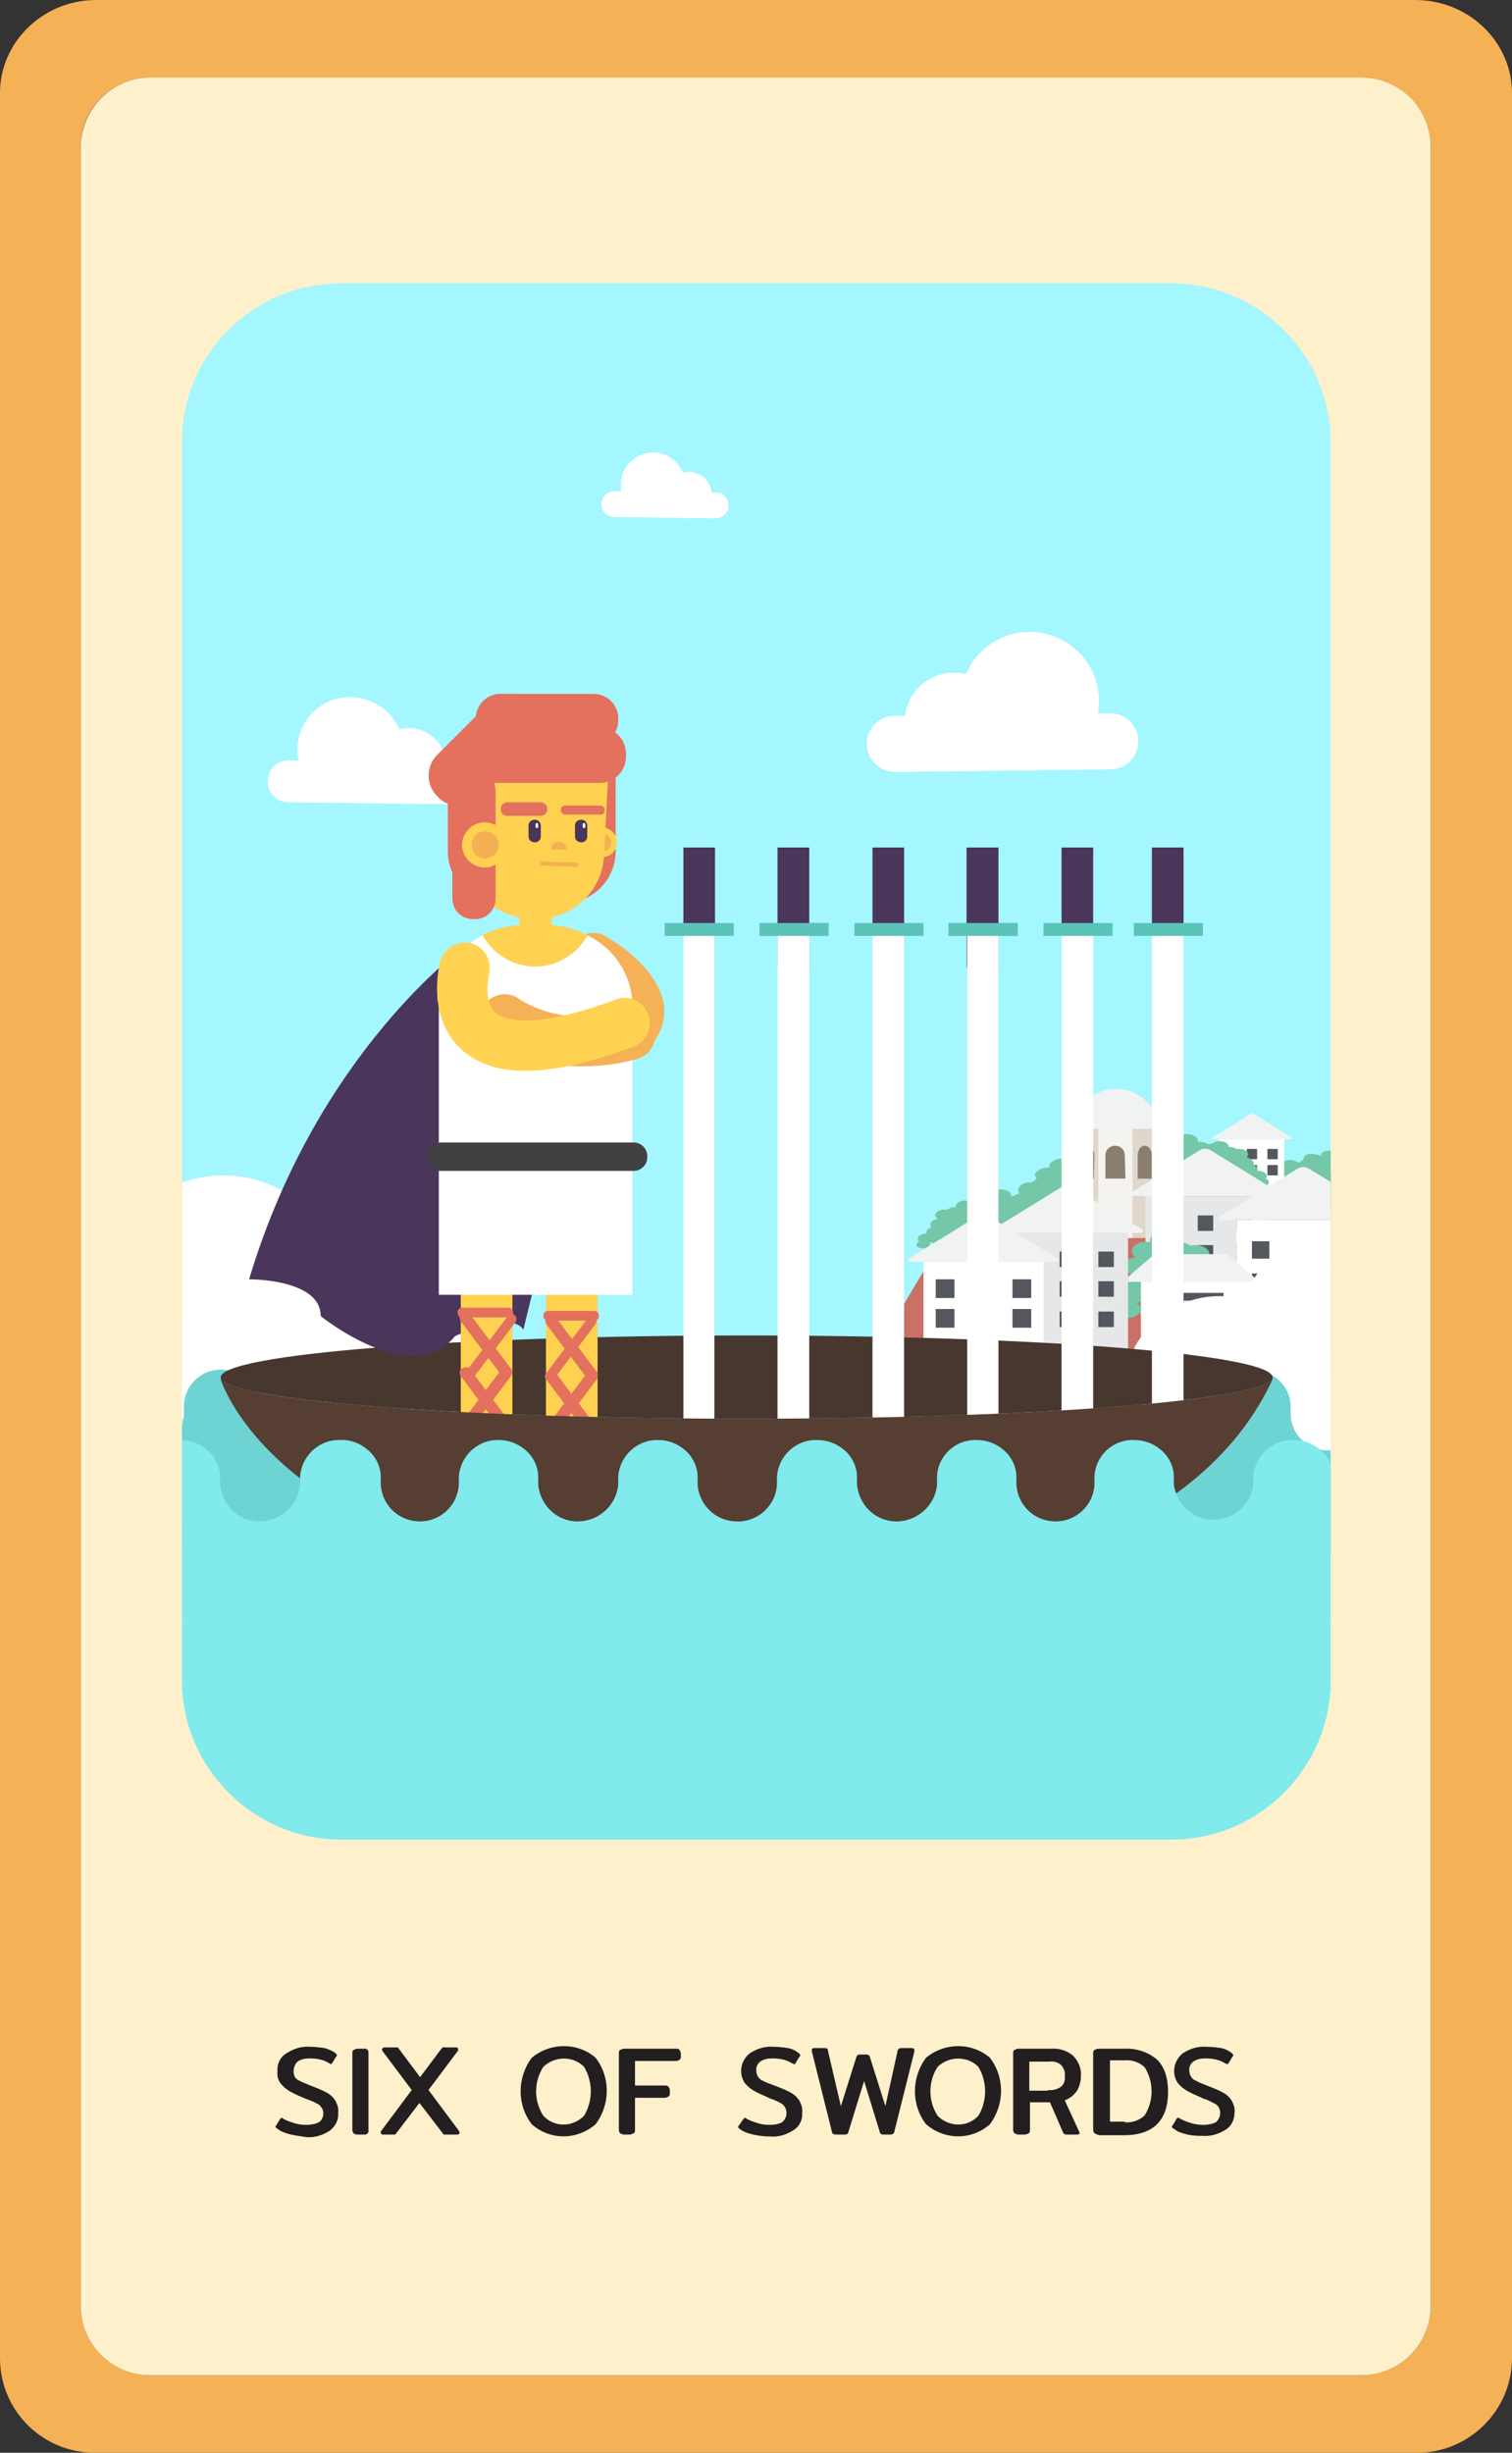 <?xml version="1.0" encoding="utf-8"?>
<!-- Generator: Adobe Illustrator 25.2.3, SVG Export Plug-In . SVG Version: 6.00 Build 0)  -->
<svg version="1.1" id="Layer_1" xmlns="http://www.w3.org/2000/svg" xmlns:xlink="http://www.w3.org/1999/xlink" x="0px" y="0px"
	 viewBox="0 0 234.3 380" style="enable-background:new 0 0 234.3 380;" xml:space="preserve">
<rect x="0" y="0" width="234.3" height="380" fill="#333333" stroke="none"/>
<style type="text/css">
	.st0{fill:#F4B155;}
	.st1{fill:#FFF0CC;}
	.st2{fill:#231F20;}
	.st3{clip-path:url(#SVGID_2_);}
	.st4{fill:#A4F6FF;}
	.st5{fill:#C97167;}
	.st6{fill:#74C7A7;}
	.st7{fill:#FFFFFF;}
	.st8{fill:#54585E;}
	.st9{fill:#F1F2F2;}
	.st10{fill:#DFD7CB;}
	.st11{fill:#F5F3EF;}
	.st12{fill:#8A7E70;}
	.st13{fill:#E6E7E8;}
	.st14{fill:#E4E6E1;}
	.st15{fill:#F5B155;}
	.st16{fill:#6ED3D3;}
	.st17{fill:#47372E;}
	.st18{fill:#4A355B;}
	.st19{fill:#FFD150;}
	.st20{fill:#E4705E;}
	.st21{fill:#F4B055;}
	.st22{fill:#414042;}
	.st23{fill:#5BC4B8;}
	.st24{fill:#563E32;}
	.st25{fill:#80EAED;}
	.st26{fill:#FFD351;}
	.st27{fill:none;}
</style>
<g id="Layer_2_1_">
	<g id="Layer_1-2">
		<path class="st0" d="M234.3,14.4v351.1c-0.1,8.1-6.8,14.6-14.9,14.5c0,0,0,0,0,0H14.9c-8.1,0.1-14.8-6.3-14.9-14.5c0,0,0,0,0,0
			V14.4C0,6.5,6.7,0,14.9,0h204.4C227.6,0,234.3,6.5,234.3,14.4z M221.7,357.2V22.8c0-5.9-4.8-10.8-10.8-10.8H23.3
			c-5.9,0-10.8,4.8-10.8,10.8v334.4c0,6,4.8,10.8,10.8,10.8c0,0,0,0,0,0h187.6C216.9,368,221.7,363.2,221.7,357.2
			C221.7,357.2,221.7,357.2,221.7,357.2z"/>
		<path class="st1" d="M23.3,12h187.6c6,0,10.8,4.8,10.8,10.8v334.4c0,6-4.8,10.8-10.8,10.8H23.3c-6,0-10.8-4.8-10.8-10.8V22.8
			C12.6,16.8,17.4,12,23.3,12z"/>
		<path class="st2" d="M45.1,330.7c-0.8-0.2-1.5-0.4-2.1-0.9c-0.2-0.1-0.3-0.2-0.3-0.3c0-0.1,0-0.2,0.1-0.2l0.6-1
			c0.1-0.1,0.2-0.2,0.2-0.2c0.1,0,0.2,0,0.2,0.1c0.5,0.3,1.1,0.5,1.7,0.7c0.6,0.2,1.3,0.3,1.9,0.3c0.7,0,1.4-0.1,2-0.4
			c0.5-0.3,0.7-0.9,0.7-1.4c0-0.3-0.1-0.7-0.3-0.9c-0.2-0.3-0.4-0.5-0.7-0.6c-0.5-0.3-1-0.5-1.6-0.7l-0.5-0.2
			c-0.7-0.3-1.4-0.6-2.1-1c-0.5-0.3-1-0.7-1.4-1.2c-0.4-0.5-0.6-1.2-0.5-1.9c-0.1-1.1,0.4-2.2,1.4-2.8c1.1-0.7,2.3-1.1,3.6-1
			c0.8,0,1.6,0.1,2.3,0.2c0.6,0.2,1.2,0.4,1.7,0.8c0.1,0.1,0.2,0.2,0.2,0.3c0,0.1,0,0.2-0.1,0.2l-0.6,1c-0.1,0.1-0.2,0.2-0.2,0.2
			c-0.1,0-0.2-0.1-0.2-0.1c-0.9-0.6-2-0.8-3.1-0.8c-0.7,0-1.3,0.1-1.9,0.5c-0.6,0.6-0.8,1.6-0.4,2.4c0.2,0.3,0.5,0.5,0.8,0.6
			c0.3,0.2,0.9,0.4,1.6,0.7l0.5,0.2c0.8,0.3,1.5,0.6,2.2,1c0.5,0.3,0.9,0.7,1.2,1.2c0.3,0.6,0.5,1.2,0.4,1.8
			c0.1,1.1-0.4,2.1-1.3,2.8c-1.1,0.7-2.3,1.1-3.6,1C46.9,331,46,330.9,45.1,330.7z"/>
		<path class="st2" d="M54.8,330.5c-0.1-0.1-0.2-0.3-0.2-0.5v-11.9c0-0.2,0-0.4,0.2-0.5c0.2-0.1,0.4-0.2,0.6-0.2h1
			c0.3-0.1,0.7,0.2,0.7,0.5c0,0.1,0,0.1,0,0.2V330c0.1,0.3-0.2,0.7-0.5,0.7c-0.1,0-0.1,0-0.2,0h-1C55.1,330.7,54.9,330.6,54.8,330.5
			z"/>
		<path class="st2" d="M59.1,330.6c-0.1,0-0.1-0.1-0.1-0.2c0-0.1,0-0.2,0.1-0.3l4.7-6.3l-4.5-6c-0.1-0.1-0.1-0.2-0.1-0.3
			c0-0.1,0-0.1,0.1-0.2c0.1,0,0.2-0.1,0.2-0.1h1.8c0.1,0,0.2,0,0.3,0c0.1,0,0.1,0.1,0.2,0.2l3.3,4.4l3.3-4.4
			c0.1-0.1,0.1-0.1,0.2-0.2c0.1,0,0.2-0.1,0.3,0h1.8c0.1,0,0.2,0,0.2,0.1c0.1,0,0.1,0.1,0.1,0.2c0,0.1,0,0.2-0.1,0.3l-4.5,6l4.7,6.3
			c0.1,0.1,0.1,0.2,0.1,0.3c0,0.1,0,0.2-0.1,0.2c-0.1,0.1-0.1,0.1-0.2,0.1h-1.8c-0.1,0-0.2,0-0.3,0c-0.1,0-0.1-0.1-0.2-0.2l-3.6-4.7
			l-3.6,4.7c0,0.1-0.1,0.1-0.2,0.2c-0.1,0-0.2,0-0.3,0h-1.8C59.3,330.7,59.2,330.7,59.1,330.6z"/>
		<path class="st2" d="M82.4,329.1c-2.3-3-2.3-7.2,0-10.3c2.9-2.4,7.1-2.4,9.9,0c2.3,3,2.3,7.2,0,10.3
			C89.4,331.6,85.2,331.6,82.4,329.1z M90.5,327.8c1.4-2.3,1.4-5.3,0-7.6c-1.7-1.7-4.5-1.7-6.3,0c-1.5,2.3-1.5,5.3,0,7.6
			C85.9,329.6,88.7,329.6,90.5,327.8C90.5,327.8,90.5,327.8,90.5,327.8z"/>
		<path class="st2" d="M96.1,330.5c-0.1-0.1-0.2-0.3-0.2-0.5v-11.9c0-0.2,0-0.4,0.2-0.5c0.2-0.1,0.4-0.2,0.6-0.2h8.1
			c0.2,0,0.4,0,0.5,0.2c0.1,0.2,0.2,0.3,0.2,0.5v0.5c0,0.2,0,0.4-0.2,0.5c-0.1,0.1-0.3,0.2-0.5,0.2h-6.4v3.8h4.6
			c0.2,0,0.4,0,0.6,0.2c0.1,0.2,0.2,0.3,0.2,0.5v0.5c0,0.2,0,0.4-0.2,0.5c-0.2,0.1-0.4,0.2-0.6,0.2h-4.6v5c0,0.2,0,0.4-0.2,0.5
			c-0.2,0.1-0.4,0.2-0.6,0.2h-1C96.5,330.7,96.3,330.6,96.1,330.5z"/>
		<path class="st2" d="M116.7,330.7c-0.8-0.2-1.5-0.4-2.1-0.9c-0.2-0.1-0.2-0.2-0.2-0.3c0-0.1,0-0.2,0.1-0.2l0.7-1
			c0.1-0.1,0.2-0.2,0.2-0.2c0.1,0,0.2,0,0.2,0.1c0.5,0.3,1.1,0.5,1.7,0.7c0.6,0.2,1.3,0.3,1.9,0.3c0.7,0,1.4-0.1,2-0.4
			c0.7-0.6,0.9-1.6,0.4-2.4c-0.2-0.3-0.4-0.5-0.7-0.6c-0.5-0.3-1-0.5-1.6-0.7l-0.4-0.2c-0.7-0.3-1.4-0.6-2.1-1
			c-0.5-0.3-1-0.7-1.4-1.2c-1-1.5-0.6-3.5,0.8-4.6c1.1-0.7,2.3-1.1,3.6-1c0.8,0,1.6,0.1,2.3,0.2c0.6,0.1,1.2,0.4,1.7,0.8
			c0.1,0.1,0.2,0.2,0.2,0.3c0,0.1,0,0.2-0.1,0.2l-0.6,1c-0.1,0.1-0.1,0.2-0.2,0.2c-0.1,0-0.2-0.1-0.3-0.1c-0.9-0.6-2-0.8-3.1-0.8
			c-0.7,0-1.3,0.1-1.9,0.5c-0.4,0.3-0.7,0.9-0.6,1.4c0,0.4,0.1,0.7,0.3,1c0.2,0.3,0.5,0.5,0.8,0.6c0.3,0.2,0.9,0.4,1.7,0.7l0.5,0.2
			c0.8,0.3,1.5,0.6,2.2,1c0.5,0.3,0.9,0.7,1.2,1.2c0.3,0.6,0.5,1.2,0.4,1.8c0.1,1.1-0.4,2.1-1.3,2.7c-1.1,0.7-2.3,1.1-3.6,1
			C118.5,331,117.6,330.9,116.7,330.7z"/>
		<path class="st2" d="M129.1,330.6c-0.1-0.1-0.2-0.2-0.2-0.4l-3.1-12.4c0-0.1,0-0.1,0-0.2c0-0.2,0.1-0.3,0.4-0.3h1.6
			c0.1,0,0.3,0,0.4,0.1c0.1,0.1,0.1,0.2,0.1,0.3l2,8.6l2.4-7.6c0-0.1,0.1-0.2,0.2-0.3c0.1-0.1,0.2-0.1,0.4-0.1h0.9
			c0.1,0,0.3,0,0.4,0.1c0.1,0.1,0.2,0.2,0.2,0.3l2.4,7.6l1.9-8.6c0-0.1,0.1-0.2,0.2-0.3c0.1-0.1,0.3-0.1,0.4-0.1h1.6
			c0.2,0,0.4,0.1,0.4,0.3c0,0.1,0,0.1,0,0.2l-3.1,12.4c0,0.3-0.3,0.5-0.6,0.5h-1.1c-0.1,0-0.3,0-0.4-0.1c-0.1-0.1-0.2-0.2-0.2-0.4
			l-2.4-7.8l-2.4,7.8c0,0.1-0.1,0.3-0.2,0.4c-0.1,0.1-0.3,0.1-0.4,0.1h-1.1C129.5,330.7,129.3,330.7,129.1,330.6z"/>
		<path class="st2" d="M143.5,329.1c-2.3-3-2.3-7.2,0-10.3c2.9-2.4,7.1-2.4,9.9,0c2.3,3,2.3,7.2,0,10.3
			C150.6,331.6,146.4,331.6,143.5,329.1z M151.6,327.8c1.4-2.3,1.4-5.3,0-7.6c-1.7-1.7-4.5-1.7-6.3,0c-1.5,2.3-1.5,5.3,0,7.6
			C147.1,329.6,149.9,329.6,151.6,327.8C151.6,327.8,151.6,327.8,151.6,327.8z"/>
		<path class="st2" d="M157.2,330.5c-0.1-0.1-0.2-0.3-0.2-0.5v-11.9c0-0.2,0-0.4,0.2-0.5c0.2-0.1,0.4-0.2,0.6-0.2h5.1
			c1.2-0.1,2.5,0.3,3.4,1.1c0.8,0.8,1.3,2,1.2,3.1c0,0.8-0.2,1.6-0.6,2.3c-0.5,0.7-1.1,1.2-1.9,1.5l2.2,4.8c0,0.1,0.1,0.1,0.1,0.2
			c0,0.2-0.1,0.3-0.4,0.3h-1.6c-0.1,0-0.3,0-0.4-0.1c-0.1-0.1-0.2-0.2-0.2-0.3l-2-4.6h-3.1v4.3c0,0.2,0,0.4-0.2,0.5
			c-0.2,0.1-0.4,0.2-0.6,0.2h-1C157.6,330.7,157.4,330.6,157.2,330.5z M162.4,323.8c0.7,0.1,1.4-0.1,2-0.5c0.5-0.4,0.7-1.1,0.6-1.7
			c0.1-0.6-0.2-1.3-0.6-1.7c-0.5-0.4-1.1-0.6-1.8-0.5h-3.1v4.5H162.4z"/>
		<path class="st2" d="M169.6,330.5c-0.1-0.1-0.2-0.3-0.2-0.5v-11.9c0-0.2,0-0.4,0.2-0.5c0.2-0.1,0.4-0.2,0.6-0.2h3.9
			c1.8-0.1,3.6,0.4,5.1,1.6c1.2,1.1,1.8,2.8,1.8,5.1c0,4.4-2.3,6.7-6.8,6.7h-3.9C170,330.7,169.8,330.6,169.6,330.5z M174.3,328.8
			c1.1,0.1,2.3-0.3,3.1-1.1c1.4-2.3,1.4-5.1,0-7.4c-0.8-0.8-2-1.2-3.1-1.1H172v9.5H174.3z"/>
		<path class="st2" d="M184,330.7c-0.8-0.2-1.5-0.4-2.1-0.9c-0.2-0.1-0.3-0.2-0.3-0.3c0-0.1,0-0.2,0.1-0.2l0.6-1
			c0.1-0.1,0.1-0.2,0.2-0.2c0.1,0,0.2,0,0.3,0.1c0.5,0.3,1.1,0.5,1.7,0.7c0.6,0.2,1.3,0.3,1.9,0.3c0.7,0,1.4-0.1,2-0.4
			c0.7-0.6,0.9-1.6,0.4-2.4c-0.2-0.3-0.5-0.5-0.8-0.6c-0.5-0.3-1-0.5-1.6-0.7l-0.4-0.2c-0.7-0.3-1.4-0.6-2.1-1
			c-0.5-0.3-1-0.7-1.4-1.2c-1-1.5-0.6-3.5,0.8-4.6c1.1-0.7,2.3-1.1,3.6-1c0.8,0,1.6,0.1,2.3,0.2c0.6,0.1,1.2,0.4,1.7,0.8
			c0.1,0.1,0.2,0.2,0.2,0.3c0,0.1,0,0.2-0.1,0.2l-0.6,1c-0.1,0.1-0.1,0.2-0.2,0.2c-0.1,0-0.2-0.1-0.3-0.1c-0.9-0.6-2-0.8-3.1-0.8
			c-0.7,0-1.3,0.1-1.9,0.5c-0.4,0.3-0.7,0.9-0.6,1.4c0,0.4,0.1,0.7,0.3,1c0.2,0.3,0.5,0.5,0.8,0.6c0.3,0.2,0.9,0.4,1.6,0.7l0.5,0.2
			c0.8,0.3,1.5,0.6,2.2,1c0.5,0.3,0.9,0.7,1.2,1.2c0.3,0.6,0.5,1.2,0.4,1.8c0,1-0.4,2-1.3,2.6c-1.1,0.7-2.3,1.1-3.6,1
			C185.8,330.9,184.9,330.9,184,330.7z"/>
		<g>
			<defs>
				<path id="SVGID_1_" d="M52.9,43.9h128.6c13.6,0,24.7,11.1,24.7,24.7v191.7c0,13.6-11.1,24.7-24.7,24.7H52.9
					c-13.6,0-24.7-11.1-24.7-24.7V68.6C28.1,55,39.2,43.9,52.9,43.9z"/>
			</defs>
			<clipPath id="SVGID_2_">
				<use xlink:href="#SVGID_1_"  style="overflow:visible;"/>
			</clipPath>
			<g class="st3">
				<rect x="17.6" y="12" class="st4" width="202.8" height="288.3"/>
				<path class="st5" d="M229,209.5c0.1,0,0.2-0.1,0.2-0.2c0.1-0.2,0-0.5-0.1-0.7c-1.7-4.1-3.6-8-5.8-11.9c-1.8-3.1-3.8-6.2-6.4-8.2
					c-2.9-2.2-6.2-6.6-9.6-6.9c-2.1-0.2-4.3,3.6-6.3,2.8s-3.5-2.3-5.4-3c-1.7-0.6-3.5-0.9-5.3-0.8c-5.4-0.2-11-0.3-16.1,2.1
					c-1.4,0.6-2.6,1.4-4,2c-5.4,2.1-11.4,0-16.7,2.1s-9.2,8-12.5,13.7c-1.5,2.4-2.7,4.9-3.6,7.6c-0.2,0.6-0.4,1.1-0.5,1.5L229,209.5
					z"/>
				<path class="st6" d="M214.4,186.6c-0.1,0.3-0.8,0.3-1.6,0.1s-1.4-0.6-1.3-0.9s0.8-0.3,1.6-0.1S214.5,186.4,214.4,186.6z"/>
				<path class="st6" d="M215.1,184.6c0.2-0.1,0.4-0.2,0.4-0.4c0.1-0.4-0.4-1-1.2-1.2l-0.5-0.1c-0.3-0.3-0.6-0.5-1-0.6h-0.1
					c0,0,0.1-0.1,0.1-0.1c0.1-0.4-0.4-1-1.2-1.2s-1.6-0.1-1.7,0.4c0,0.1,0,0.1,0,0.2c-0.1-0.1-0.3-0.1-0.4-0.2
					c-0.8-0.2-1.6,0-1.7,0.4c0,0.2,0.1,0.5,0.2,0.7c-0.7-0.2-1.4,0-1.5,0.4s0.4,1,1.2,1.2c0.4,0.2,0.9,0.2,1.4,0
					c0.2,0.1,0.5,0.2,0.7,0.3c0.4,0.2,0.9,0.2,1.4,0c0.3,0.3,0.7,0.5,1.1,0.6c0.3,0.1,0.7,0.1,1,0.1c-0.1,0.4,0.5,0.9,1.2,1.1
					s1.6,0,1.7-0.4S215.8,184.9,215.1,184.6z"/>
				<path class="st6" d="M217.3,188.6c0.2-0.1,0.3-0.2,0.4-0.4c0.1-0.4-0.4-0.9-1.1-1.1h-0.2c0.1-0.1,0.1-0.1,0.1-0.2
					c0.1-0.4-0.4-0.9-1.1-1.1c-0.2,0-0.3-0.1-0.5-0.1c-0.2-0.5-0.6-0.9-1.1-1c-0.7-0.2-1.4,0-1.6,0.5c0,0,0,0,0,0.1
					c-0.2-0.1-0.4-0.2-0.6-0.3c-0.4-0.1-0.9-0.1-1.3,0.1c-0.2-0.3-0.4-0.5-0.7-0.6c0.1-0.1,0.1-0.2,0.1-0.2c0.1-0.5-0.4-1-1.1-1.2
					c-0.5-0.2-1.2-0.1-1.5,0.4c-0.2-0.1-0.4-0.3-0.7-0.3c-0.7-0.2-1.4,0-1.6,0.5c0,0.1,0,0.2,0,0.4c-0.6-0.1-1.2,0.1-1.3,0.4
					s0.4,0.9,1.1,1.1h0.2c0,0,0,0.1-0.1,0.1c-0.1,0.4,0.4,0.9,1.1,1.1s1.4,0,1.5-0.4c0-0.3-0.1-0.5-0.3-0.7c0.5-0.1,1.1,0,1.5,0.4
					c0,0-0.1,0.1-0.1,0.1c-0.1,0.4,0.4,0.9,1.1,1.1c0.3,0.1,0.7,0.1,1.1,0l0,0c0,0-0.1,0.1-0.1,0.2c-0.1,0.4,0.4,0.9,1.1,1.1
					s1.4,0,1.5-0.4c0.1,0.1,0.2,0.1,0.3,0.1c0.7,0.2,1.3,0.1,1.5-0.3c0.1,0.1,0.3,0.2,0.5,0.3c0,0-0.1,0.1-0.1,0.2
					c-0.1,0.3,0.3,0.7,0.9,0.8s1.1,0,1.1-0.3S217.6,188.8,217.3,188.6z"/>
				<path class="st6" d="M210.4,184.2c-0.1,0.3-1,0.4-2,0.1s-1.7-0.8-1.6-1.1s1-0.4,2-0.1S210.5,183.9,210.4,184.2z"/>
				<path class="st6" d="M211.2,183c0.3-0.1,0.5-0.3,0.6-0.5c0.1-0.5-0.5-1.2-1.5-1.5c-0.2,0-0.4-0.1-0.6-0.1
					c-0.4-0.4-0.8-0.6-1.3-0.8h-0.2c0-0.1,0.1-0.1,0.1-0.2c0.1-0.5-0.5-1.2-1.5-1.5s-1.9-0.1-2.1,0.5c0,0.1,0,0.2,0,0.2
					c-0.2-0.1-0.4-0.2-0.6-0.2c-1-0.3-1.9-0.1-2.1,0.5c-0.1,0.3,0.1,0.6,0.3,0.8c-0.9-0.2-1.7,0-1.9,0.5s0.5,1.2,1.5,1.5
					c0.6,0.2,1.2,0.2,1.7-0.1c0.3,0.2,0.6,0.3,0.9,0.4c0.5,0.2,1.1,0.2,1.7,0c0.4,0.3,0.8,0.6,1.3,0.7c0.4,0.1,0.8,0.2,1.2,0.1
					c-0.1,0.5,0.6,1.2,1.6,1.4s1.9,0.1,2.1-0.5S212,183.3,211.2,183z"/>
				<path class="st6" d="M214,186.7c0.2-0.1,0.4-0.2,0.4-0.4c0.1-0.5-0.5-1.1-1.4-1.4h-0.2c0.1-0.1,0.1-0.2,0.2-0.3
					c0.1-0.5-0.5-1.1-1.4-1.4c-0.2-0.1-0.4-0.1-0.6-0.1c-0.2-0.6-0.7-1.1-1.4-1.2c-0.9-0.2-1.8,0-1.9,0.6c0,0,0,0.1,0,0.1
					c-0.2-0.2-0.5-0.3-0.8-0.4c-0.5-0.2-1.1-0.2-1.6,0.1c-0.2-0.3-0.5-0.6-0.9-0.8c0.1-0.1,0.1-0.2,0.1-0.3c0.2-0.6-0.4-1.3-1.3-1.5
					c-0.7-0.3-1.4-0.1-1.9,0.5c-0.2-0.2-0.5-0.3-0.8-0.4c-0.9-0.2-1.8,0-1.9,0.6c0,0.2,0,0.3,0,0.5c-0.8-0.1-1.5,0.1-1.6,0.5
					s0.5,1.1,1.4,1.3l0.3,0.1c0,0-0.1,0.1-0.1,0.1c-0.1,0.5,0.5,1.1,1.4,1.4s1.8,0.1,1.9-0.4c0-0.3-0.1-0.6-0.4-0.8
					c0.3,0.1,0.7,0.1,1,0c0.3,0.2,0.6,0.4,0.9,0.5c0,0.1-0.1,0.1-0.1,0.2c-0.1,0.5,0.5,1.1,1.4,1.3c0.4,0.1,0.9,0.1,1.3,0l0,0
					c0,0.1-0.1,0.1-0.1,0.2c-0.1,0.5,0.5,1.1,1.4,1.3s1.8,0.1,1.9-0.4l0.4,0.1c0.9,0.2,1.7,0.1,1.9-0.4c0.2,0.2,0.4,0.3,0.6,0.4
					c-0.1,0.1-0.1,0.1-0.1,0.2c-0.1,0.4,0.4,0.8,1.1,1s1.3,0,1.4-0.3S214.3,186.9,214,186.7z"/>
				<rect x="188.9" y="176.5" class="st7" width="10.1" height="7.6"/>
				<rect x="190" y="178" class="st8" width="1.6" height="1.6"/>
				<rect x="193.2" y="178" class="st8" width="1.6" height="1.6"/>
				<rect x="196.4" y="178" class="st8" width="1.6" height="1.6"/>
				<rect x="190" y="180.5" class="st8" width="1.6" height="1.6"/>
				<rect x="193.2" y="180.5" class="st8" width="1.6" height="1.6"/>
				<rect x="196.4" y="180.5" class="st8" width="1.6" height="1.6"/>
				<path class="st9" d="M200.2,176.5h-12.4c-0.1,0-0.1-0.1-0.1-0.1c0,0,0-0.1,0.1-0.1l5.8-3.6c0.3-0.2,0.6-0.2,0.9,0l5.8,3.6
					c0.1,0,0.1,0.1,0,0.2C200.3,176.5,200.3,176.5,200.2,176.5z"/>
				<path class="st6" d="M193,181.5c0,0.3-0.6,0.5-1.4,0.5s-1.4-0.2-1.4-0.5s0.6-0.5,1.4-0.5S193,181.2,193,181.5z"/>
				<path class="st6" d="M193.1,179.3c0.2-0.1,0.3-0.3,0.3-0.5c0-0.4-0.6-0.8-1.4-0.8c-0.1,0-0.3,0-0.4,0c-0.3-0.2-0.7-0.3-1.1-0.3
					h-0.1c0,0,0-0.1,0-0.1c0-0.4-0.6-0.8-1.4-0.8s-1.4,0.4-1.4,0.8c0,0.1,0,0.1,0,0.2c-0.1,0-0.3,0-0.4,0c-0.8,0-1.4,0.4-1.4,0.8
					c0,0.2,0.2,0.5,0.4,0.6c-0.7,0-1.2,0.4-1.2,0.8s0.6,0.8,1.4,0.8c0.4,0,0.9-0.1,1.2-0.4c0.2,0.1,0.5,0.1,0.7,0.1
					c0.4,0,0.9-0.1,1.2-0.4c0.3,0.2,0.7,0.3,1.1,0.3c0.3,0,0.6,0,0.9-0.1c0,0.4,0.6,0.8,1.4,0.8s1.4-0.4,1.4-0.8
					S193.8,179.4,193.1,179.3z"/>
				<path class="st6" d="M196.1,182.6c0.1-0.1,0.2-0.3,0.2-0.4c0-0.4-0.6-0.8-1.3-0.8h-0.2c0-0.1,0.1-0.1,0.1-0.2
					c0-0.4-0.6-0.8-1.3-0.8c-0.2,0-0.3,0-0.5,0.1c-0.3-0.4-0.7-0.7-1.2-0.7c-0.7,0-1.3,0.4-1.3,0.9c0,0,0,0,0,0.1
					c-0.2-0.1-0.4-0.1-0.7-0.1c-0.4,0-0.8,0.1-1.1,0.4c-0.2-0.2-0.5-0.4-0.8-0.4c0-0.1,0-0.2,0.1-0.3c0-0.5-0.6-0.9-1.3-0.9
					c-0.6-0.1-1.1,0.3-1.3,0.8c-0.2-0.1-0.4-0.1-0.7-0.1c-0.7,0-1.3,0.4-1.3,0.9c0,0.1,0,0.2,0.1,0.4c-0.6,0.1-1.1,0.4-1.1,0.7
					s0.6,0.8,1.3,0.8h0.2c0,0,0,0.1,0,0.1c0,0.4,0.6,0.8,1.3,0.8s1.3-0.3,1.3-0.8c0-0.3-0.2-0.5-0.4-0.6c0.3,0,0.5-0.1,0.7-0.2
					c0.2,0.1,0.5,0.2,0.8,0.2c0,0.1,0,0.1,0,0.2c0,0.4,0.6,0.8,1.3,0.8c0.4,0,0.7-0.1,1-0.2l0,0c0,0.1,0,0.1,0,0.2
					c0,0.4,0.6,0.8,1.3,0.8s1.3-0.3,1.3-0.8h0.3c0.7,0,1.2-0.3,1.3-0.7c0.2,0.1,0.3,0.1,0.5,0.2c0,0.1-0.1,0.1-0.1,0.2
					c0,0.3,0.4,0.6,1,0.6s1-0.2,1-0.6S196.4,182.7,196.1,182.6z"/>
				<path class="st6" d="M188.7,180.2c0,0.3-0.8,0.6-1.8,0.6s-1.8-0.3-1.8-0.6s0.8-0.6,1.8-0.6S188.7,179.9,188.7,180.2z"/>
				<path class="st6" d="M189.1,178.8c0.2-0.1,0.4-0.4,0.4-0.6c0-0.6-0.8-1-1.8-1c-0.2,0-0.4,0-0.5,0.1c-0.4-0.3-0.9-0.4-1.4-0.4
					h-0.2c0-0.1,0-0.1,0-0.2c0-0.6-0.8-1-1.8-1s-1.8,0.5-1.8,1c0,0.1,0,0.2,0,0.2c-0.2,0-0.4-0.1-0.6-0.1c-1,0-1.8,0.4-1.8,1
					c0,0.3,0.2,0.6,0.5,0.7c-0.9,0.1-1.6,0.5-1.6,1s0.8,1,1.8,1c0.6,0,1.1-0.2,1.5-0.5c0.3,0.1,0.6,0.1,0.9,0.1
					c0.5,0,1.1-0.2,1.5-0.5c0.4,0.2,0.9,0.3,1.4,0.3c0.4,0,0.8-0.1,1.1-0.2c0,0.5,0.8,1,1.8,1s1.8-0.4,1.8-1
					S189.9,178.9,189.1,178.8z"/>
				<path class="st6" d="M192.6,181.6c0.2-0.1,0.3-0.3,0.3-0.5c0-0.5-0.7-0.9-1.6-0.9h-0.2c0.1-0.1,0.1-0.2,0.1-0.3
					c0-0.5-0.7-0.9-1.6-0.9c-0.2,0-0.4,0-0.6,0.1c-0.3-0.5-0.9-0.9-1.5-0.8c-0.9,0-1.6,0.5-1.6,1.1c0,0,0,0.1,0,0.1
					c-0.3-0.1-0.5-0.1-0.8-0.1c-0.5,0-1,0.1-1.4,0.5c-0.3-0.3-0.6-0.4-1-0.5c0-0.1,0.1-0.2,0.1-0.3c0-0.6-0.7-1.1-1.6-1.1
					c-0.7-0.1-1.4,0.3-1.6,1c-0.3-0.1-0.6-0.2-0.8-0.2c-0.9,0-1.6,0.5-1.6,1.1c0,0.2,0,0.3,0.1,0.4c-0.8,0.1-1.3,0.5-1.3,0.9
					s0.7,0.9,1.6,0.9h0.3c0,0.1,0,0.1,0,0.2c0,0.5,0.7,0.9,1.6,0.9s1.6-0.4,1.6-0.9c0-0.3-0.3-0.6-0.6-0.7c0.3,0,0.6-0.1,0.9-0.3
					c0.3,0.2,0.6,0.2,0.9,0.2c0,0.1,0,0.1,0,0.2c0,0.5,0.7,0.9,1.6,0.9c0.4,0,0.8-0.1,1.2-0.3l0,0c0,0.1,0,0.1,0,0.2
					c0,0.5,0.7,0.9,1.6,0.9s1.6-0.4,1.6-0.9c0.1,0,0.3,0,0.4,0c0.8,0,1.5-0.4,1.6-0.9c0.2,0.1,0.4,0.2,0.6,0.2
					c0,0.1-0.1,0.1-0.1,0.2c0,0.4,0.6,0.7,1.2,0.7s1.2-0.3,1.2-0.7S192.9,181.8,192.6,181.6z"/>
				<path class="st6" d="M174.7,184.2c0,0.3-0.6,0.6-1.4,0.7s-1.5,0-1.6-0.3s0.6-0.6,1.4-0.7S174.6,183.9,174.7,184.2z"/>
				<path class="st6" d="M174.6,182.1c0.2-0.1,0.3-0.3,0.3-0.6c-0.1-0.4-0.8-0.7-1.6-0.6c-0.2,0-0.3,0-0.5,0.1
					c-0.4-0.2-0.8-0.2-1.2-0.1h-0.1c0,0,0-0.1,0-0.1c-0.1-0.4-0.8-0.7-1.6-0.6s-1.4,0.6-1.4,1c0,0.1,0,0.1,0.1,0.2
					c-0.2,0-0.3,0-0.5,0c-0.8,0.1-1.4,0.6-1.4,1c0.1,0.2,0.2,0.4,0.5,0.5c-0.7,0.1-1.3,0.6-1.2,1s0.8,0.7,1.6,0.6
					c0.5,0,0.9-0.2,1.2-0.6c0.3,0,0.5,0,0.8,0c0.5,0,0.9-0.2,1.2-0.6c0.4,0.1,0.8,0.2,1.2,0.1c0.3,0,0.6-0.1,0.9-0.3
					c0.1,0.4,0.8,0.7,1.6,0.6s1.4-0.6,1.4-1S175.3,182.1,174.6,182.1z"/>
				<path class="st6" d="M178.1,184.9c0.1-0.1,0.2-0.3,0.2-0.4c-0.1-0.4-0.7-0.7-1.5-0.6h-0.2c0-0.1,0-0.2,0-0.2
					c-0.1-0.4-0.7-0.7-1.5-0.6c-0.2,0-0.3,0.1-0.5,0.1c-0.3-0.4-0.9-0.6-1.4-0.5c-0.8,0.1-1.3,0.6-1.2,1.1c0,0,0,0,0,0.1
					c-0.2,0-0.5,0-0.7,0c-0.4,0-0.9,0.2-1.2,0.6c-0.3-0.2-0.6-0.3-0.9-0.3c0-0.1,0-0.2,0-0.3c-0.1-0.5-0.7-0.8-1.5-0.7
					s-1.2,0.5-1.2,0.9c-0.2,0-0.5,0-0.7,0c-0.8,0.1-1.3,0.6-1.2,1.1c0,0.1,0.1,0.2,0.2,0.3c-0.6,0.1-1.1,0.5-1,0.9s0.7,0.7,1.5,0.6
					l0.2-0.1c0,0,0,0.1,0,0.1c0,0.4,0.7,0.7,1.5,0.6s1.3-0.5,1.3-0.9c0-0.2-0.2-0.4-0.5-0.5c0.3-0.1,0.5-0.2,0.7-0.3
					c0.3,0.1,0.5,0.1,0.8,0.1c0,0.1,0,0.1,0,0.2c0.1,0.4,0.7,0.7,1.5,0.6c0.4,0,0.7-0.2,1-0.4l0,0c0,0.1,0,0.1,0,0.2
					c0.1,0.4,0.7,0.7,1.5,0.6s1.3-0.5,1.3-0.9h0.4c0.7-0.1,1.3-0.5,1.3-0.9c0.2,0.1,0.4,0.1,0.6,0.1c0,0.1,0,0.1,0,0.2
					c0,0.3,0.5,0.5,1.1,0.4s1-0.4,1-0.7S178.4,185,178.1,184.9z"/>
				<path class="st6" d="M170,183.5c0,0.4-0.8,0.7-1.8,0.9s-1.9-0.1-1.9-0.4s0.8-0.7,1.8-0.9S170,183.2,170,183.5z"/>
				<path class="st6" d="M170.3,182.1c0.2-0.2,0.3-0.4,0.3-0.7c-0.1-0.6-1-0.9-2-0.8c-0.2,0-0.4,0.1-0.6,0.1c-0.5-0.2-1-0.3-1.5-0.2
					h-0.2c0-0.1,0-0.1,0-0.2c-0.1-0.6-1-0.9-2-0.8s-1.8,0.7-1.7,1.2c0,0.1,0,0.2,0.1,0.2c-0.2,0-0.4,0-0.6,0c-1,0.1-1.8,0.7-1.7,1.2
					c0.1,0.3,0.3,0.5,0.6,0.6c-0.9,0.2-1.6,0.7-1.5,1.2s1,0.9,2,0.8c0.6,0,1.1-0.3,1.5-0.7c0.3,0,0.6,0,0.9,0c0.6,0,1.1-0.3,1.5-0.7
					c0.5,0.2,1,0.2,1.5,0.1c0.4,0,0.8-0.2,1.1-0.3c0.1,0.5,1,0.9,2,0.7s1.8-0.7,1.7-1.2S171.1,182.1,170.3,182.1z"/>
				<path class="st6" d="M174.3,184.4c0.2-0.1,0.2-0.3,0.2-0.6c-0.1-0.5-0.9-0.8-1.8-0.7h-0.2c0-0.1,0.1-0.2,0.1-0.3
					c-0.1-0.5-0.9-0.8-1.8-0.7c-0.2,0-0.4,0.1-0.6,0.1c-0.4-0.5-1.1-0.7-1.7-0.6c-0.9,0.1-1.6,0.7-1.5,1.3c0,0,0,0.1,0,0.1
					c-0.3,0-0.6,0-0.9,0c-0.5,0-1.1,0.3-1.4,0.7c-0.3-0.2-0.7-0.4-1.1-0.4c0-0.1,0-0.2,0-0.3c-0.1-0.6-0.9-1-1.8-0.9
					s-1.5,0.6-1.6,1.2c-0.3-0.1-0.6-0.1-0.9-0.1c-0.9,0.1-1.6,0.7-1.5,1.3c0,0.2,0.1,0.3,0.2,0.4c-0.8,0.2-1.4,0.6-1.3,1.1
					s0.9,0.8,1.8,0.7h0.3c0,0.1,0,0.1,0,0.2c0.1,0.5,0.9,0.8,1.8,0.7s1.6-0.6,1.6-1.1c0-0.3-0.3-0.5-0.7-0.6
					c0.3-0.1,0.6-0.2,0.9-0.4c0.3,0.1,0.7,0.2,1,0.1c0,0.1,0,0.1,0,0.2c0.1,0.5,0.9,0.8,1.8,0.7c0.4,0,0.9-0.2,1.2-0.5h0.1
					c0,0.1,0,0.2,0,0.2c0.1,0.5,0.9,0.8,1.8,0.7s1.6-0.6,1.6-1.1c0.1,0,0.3,0,0.4,0c0.9-0.1,1.6-0.6,1.6-1c0.2,0.1,0.5,0.1,0.7,0.1
					c0,0.1,0,0.2,0,0.2c0,0.4,0.7,0.6,1.4,0.5s1.2-0.5,1.2-0.9S174.7,184.5,174.3,184.4z"/>
				<path class="st9" d="M179.6,176v-0.7c0-3.7-3-6.6-6.6-6.6h-0.1c-3.7,0-6.6,3-6.6,6.6v0.7H179.6z"/>
				<rect x="166.2" y="174.9" class="st10" width="13.4" height="16.9"/>
				<rect x="170.2" y="174.9" class="st11" width="5.3" height="16.9"/>
				<path class="st12" d="M174.4,182.6h-3.1V179c0-0.9,0.7-1.5,1.5-1.5l0,0c0.9,0,1.5,0.7,1.5,1.5L174.4,182.6z"/>
				<path class="st12" d="M178.5,182.6h-2.2V179c0-0.9,0.5-1.5,1.1-1.5l0,0c0.6,0,1.1,0.7,1.1,1.5L178.5,182.6z"/>
				<path class="st12" d="M169.5,182.6h-2.1V179c0-0.9,0.5-1.5,1.1-1.5l0,0c0.6,0,1.1,0.7,1.1,1.5L169.5,182.6z"/>
				<path class="st9" d="M222.6,184.4v-0.5c0-2.7-2.2-4.9-4.9-4.9l0,0h-0.1c-2.7,0-4.9,2.2-4.9,4.8c0,0,0,0,0,0v0.5H222.6z"/>
				<rect x="212.8" y="183.6" class="st10" width="9.8" height="12.4"/>
				<rect x="215.8" y="183.6" class="st11" width="3.9" height="12.4"/>
				<path class="st12" d="M218.9,189.2h-2.3v-2.7c0-0.6,0.5-1.1,1.1-1.1c0,0,0,0,0,0l0,0c0.6,0,1.1,0.5,1.1,1.1L218.9,189.2z"/>
				<path class="st12" d="M221.8,189.2h-1.6v-2.7c0-0.6,0.4-1.1,0.8-1.1l0,0c0.4,0,0.8,0.5,0.8,1.1L221.8,189.2z"/>
				<path class="st12" d="M215.2,189.2h-1.6v-2.7c0-0.6,0.4-1.1,0.8-1.1l0,0c0.4,0,0.8,0.5,0.8,1.1L215.2,189.2z"/>
				<rect x="207.5" y="196.1" class="st7" width="17.6" height="13.4"/>
				<polygon class="st9" points="204.2,197.1 228.5,197.1 222.7,192.2 209.9,192.2 				"/>
				<rect x="211.5" y="200.3" class="st8" width="9.7" height="7.9"/>
				<path class="st7" d="M210.6,199.1v10.4h11.5v-10.4H210.6z M221,208.1h-9.4v-7.7h9.4V208.1z"/>
				<path class="st6" d="M145.6,191c0,0.3,0.7,0.4,1.6,0.4s1.5-0.4,1.5-0.6s-0.7-0.4-1.6-0.4S145.6,190.7,145.6,191z"/>
				<path class="st6" d="M145.3,188.8c-0.2-0.1-0.3-0.3-0.4-0.5c0-0.4,0.6-0.9,1.4-0.9c0.2,0,0.3,0,0.5,0c0.4-0.3,0.8-0.4,1.2-0.4
					h0.1c0,0,0-0.1,0-0.1c0-0.4,0.6-0.9,1.4-0.9s1.5,0.2,1.6,0.7c0,0.1,0,0.1,0,0.2c0.2,0,0.3-0.1,0.5-0.1c0.8-0.1,1.5,0.2,1.6,0.7
					c0,0.3-0.1,0.5-0.4,0.6c0.8,0,1.4,0.3,1.4,0.7s-0.6,0.9-1.4,0.9c-0.5,0.1-0.9,0-1.3-0.3c-0.2,0.1-0.5,0.2-0.8,0.2
					c-0.5,0.1-0.9,0-1.3-0.3c-0.4,0.2-0.8,0.3-1.2,0.4c-0.3,0-0.7,0-1-0.1c0,0.4-0.6,0.8-1.4,0.9s-1.5-0.2-1.6-0.7
					S144.6,189,145.3,188.8z"/>
				<path class="st6" d="M142,192.9c0,0.3,0.5,0.5,1.1,0.5s1-0.3,1-0.6c0-0.1,0-0.1-0.1-0.2c0.2-0.1,0.4-0.1,0.5-0.2
					c0.1,0.4,0.7,0.6,1.4,0.6h0.4c0,0.4,0.7,0.7,1.4,0.6s1.3-0.4,1.3-0.9c0-0.1,0-0.1-0.1-0.2l0,0c0.3,0.1,0.7,0.2,1,0.2
					c0.8-0.1,1.4-0.4,1.3-0.9c0-0.1,0-0.1,0-0.2c0.3,0,0.5-0.1,0.8-0.3c0.2,0.1,0.5,0.1,0.8,0.1c-0.2,0.1-0.4,0.3-0.4,0.6
					c0,0.4,0.7,0.7,1.4,0.6s1.3-0.4,1.3-0.9v-0.1h0.2c0.8-0.1,1.3-0.4,1.3-0.9s-0.6-0.6-1.2-0.6c0.1-0.1,0.1-0.2,0.1-0.4
					c-0.1-0.5-0.7-0.8-1.4-0.8c-0.2,0-0.5,0.1-0.7,0.2c-0.3-0.5-0.9-0.8-1.4-0.7c-0.8,0.1-1.3,0.5-1.3,1c0,0.1,0,0.2,0.1,0.3
					c-0.3,0.1-0.6,0.2-0.8,0.5c-0.4-0.3-0.8-0.4-1.2-0.3c-0.2,0-0.5,0.1-0.7,0.2v-0.1c-0.1-0.5-0.7-0.8-1.4-0.8
					c-0.5,0-1,0.3-1.3,0.8c-0.2,0-0.3,0-0.5,0c-0.8,0.1-1.4,0.5-1.3,0.9c0,0.1,0,0.2,0.1,0.2h-0.2c-0.8,0.1-1.3,0.4-1.3,0.9
					c0,0.2,0.1,0.3,0.3,0.4C142.1,192.5,142,192.7,142,192.9z"/>
				<path class="st6" d="M150,189.3c0,0.3,0.9,0.6,1.9,0.5s1.9-0.4,1.8-0.8s-0.9-0.6-1.9-0.5S150,189,150,189.3z"/>
				<path class="st6" d="M149.5,188c-0.2-0.1-0.4-0.3-0.5-0.6c0-0.6,0.8-1.1,1.8-1.2c0.2,0,0.4,0,0.6,0c0.4-0.3,0.9-0.5,1.4-0.5h0.2
					c0-0.1,0-0.1,0-0.2c-0.1-0.6,0.8-1.1,1.8-1.2s1.9,0.3,1.9,0.9c0,0.1,0,0.2,0,0.2c0.2-0.1,0.4-0.1,0.6-0.1c1-0.1,1.9,0.3,1.9,0.8
					c0,0.3-0.2,0.6-0.5,0.7c0.9,0,1.7,0.4,1.7,0.9s-0.8,1.1-1.8,1.2c-0.6,0.1-1.2,0-1.7-0.4c-0.3,0.1-0.6,0.2-0.9,0.2
					c-0.6,0.1-1.1,0-1.6-0.4c-0.4,0.3-0.9,0.4-1.4,0.4c-0.4,0-0.8,0-1.2-0.1c0,0.5-0.8,1-1.8,1.1s-1.9-0.3-1.9-0.9
					S148.6,188.1,149.5,188z"/>
				<path class="st6" d="M145.5,191.7c0,0.4,0.6,0.6,1.3,0.6s1.2-0.4,1.2-0.8c0-0.1,0-0.2-0.1-0.2c0.2-0.1,0.4-0.2,0.6-0.3
					c0.1,0.5,0.9,0.8,1.8,0.7c0.1,0,0.3,0,0.4-0.1c0,0.5,0.8,0.9,1.8,0.8s1.7-0.6,1.6-1.1c0-0.1,0-0.2-0.1-0.2h0.1
					c0.4,0.2,0.9,0.2,1.3,0.2c0.9-0.1,1.7-0.6,1.6-1.1c0-0.1,0-0.1-0.1-0.2c0.4,0,0.7-0.1,1-0.3c0.3,0.1,0.7,0.2,1,0.2
					c-0.3,0.1-0.5,0.4-0.5,0.7c0.1,0.5,0.9,0.9,1.8,0.8s1.7-0.6,1.6-1.1c0-0.1,0-0.1,0-0.2h0.3c0.9-0.1,1.7-0.6,1.6-1.1
					s-0.7-0.8-1.5-0.8c0.1-0.1,0.1-0.3,0.1-0.4c-0.1-0.6-0.9-1.1-1.8-1c-0.3,0-0.6,0.1-0.9,0.2c-0.3-0.6-1.1-1-1.8-0.8
					c-0.9,0.1-1.6,0.6-1.6,1.3c0,0.1,0,0.2,0.1,0.3c-0.4,0.1-0.7,0.3-1,0.6c-0.5-0.3-1-0.4-1.6-0.4c-0.3,0-0.6,0.1-0.9,0.2
					c0,0,0-0.1,0-0.1c-0.1-0.6-0.9-1-1.8-1c-0.7,0-1.3,0.4-1.6,0.9c-0.2,0-0.4,0-0.6,0c-0.9,0.1-1.7,0.6-1.6,1.1
					c0,0.1,0.1,0.2,0.1,0.3h-0.2c-0.9,0.1-1.7,0.6-1.6,1.1c0,0.2,0.2,0.4,0.4,0.5C145.7,191.3,145.5,191.5,145.5,191.7z"/>
				<rect x="177.5" y="185.3" class="st13" width="18.6" height="18.6"/>
				<rect x="179.7" y="188.3" class="st8" width="2.4" height="2.4"/>
				<rect x="185.6" y="188.3" class="st8" width="2.4" height="2.4"/>
				<rect x="191.6" y="188.3" class="st8" width="2.4" height="2.4"/>
				<rect x="179.7" y="192.9" class="st8" width="2.4" height="2.4"/>
				<rect x="179.7" y="197.6" class="st8" width="2.4" height="2.4"/>
				<rect x="185.6" y="192.9" class="st8" width="2.4" height="2.4"/>
				<rect x="191.6" y="192.9" class="st8" width="2.4" height="2.4"/>
				<rect x="185.6" y="197.6" class="st8" width="2.4" height="2.4"/>
				<rect x="191.6" y="197.6" class="st8" width="2.4" height="2.4"/>
				<path class="st9" d="M198.3,185.3h-22.9c-0.1,0-0.3-0.1-0.3-0.3c0-0.1,0-0.2,0.1-0.2l10.7-6.6c0.5-0.3,1.2-0.3,1.7,0l10.7,6.6
					c0.1,0.1,0.2,0.2,0.1,0.4C198.5,185.3,198.4,185.3,198.3,185.3z"/>
				<path class="st6" d="M186.9,206.5c0-0.1,0.1-0.3,0.1-0.4c-0.5-0.5-1.1-0.9-1.7-1.1c-0.4-0.1-0.6-0.3-0.7-0.7
					c-0.1-0.4-0.3-0.7-0.6-0.9c-0.2-0.1-0.4-0.2-0.6-0.3c-0.1,0-0.2-0.1-0.6-0.4h-0.5c0.1,0.1,0.2,0.1,0.2,0.2
					c0.5,0.6,0.4,0.7,0.7,0.8c0.2,0,0.3,0.1,0.5,0.2c0.2,0.1,0.4,0.4,0.4,0.6c0.1,0.5,0.5,0.9,1.1,1c0.6,0.2,1.2,0.6,1.6,1.1
					C186.8,206.6,186.8,206.6,186.9,206.5z"/>
				<path class="st6" d="M192.6,203.8c0-0.1,0-0.2,0-0.3c0.4-0.1,0.8-0.1,1.2,0c0.2,0.1,0.4,0,0.5-0.1c0.1-0.1,0.3-0.2,0.5-0.2
					c0.1,0,0.3,0,0.4,0.1c0.1,0,0.1-0.1,0.4-0.2h0.2c-0.1,0-0.2,0.2-0.3,0.3c-0.3,0.3-0.5,0.2-0.7,0.2s-0.3,0.2-0.4,0.3
					c-0.2,0.2-0.5,0.3-0.8,0.2C193.3,203.7,192.9,203.7,192.6,203.8C192.6,203.8,192.6,203.8,192.6,203.8z"/>
				<path class="st6" d="M185.6,202.4c-0.1,0.3-0.3,0.6-0.6,0.7c-0.4,0.2-0.8,0.6-1,1l0,0c0.1,0.1,0.2,0.3,0.3,0.4
					c0.1-0.2,0.2-0.3,0.2-0.4c0.2-0.3,0.4-0.5,0.6-0.7c0.3-0.2,0.5-0.6,0.6-1L185.6,202.4z"/>
				<path class="st6" d="M189.5,200.9c0,0,0.7,2.9-0.7,3.3l0.5,0.3c0,0,1.4-1.1,0.5-3.7L189.5,200.9z"/>
				<path class="st6" d="M186.4,209.4h1c0,0-0.9-2.8,0.6-4.3c0.2-0.2,0.5-0.4,0.8-0.5c0.9-0.1,1.8,0,2.6-0.1
					c0.4-0.1,0.8-0.2,1.1-0.4c0.6-0.5,0.8-1.3,0.7-2.1h-0.3c0,0,0,1.2-0.5,1.6c-0.5,0.3-1,0.4-1.5,0.4c-1.7,0.1-2.6-0.4-3.6,0.6
					C186.7,205.4,186.4,206.8,186.4,209.4z"/>
				<path class="st6" d="M187.9,200.3c0-0.1,0-0.2-0.1-0.2c0.3-0.3,0.7-0.5,1.2-0.6c0.2,0,0.4-0.2,0.5-0.4c0.1-0.2,0.2-0.4,0.4-0.5
					c0.1-0.1,0.3-0.1,0.4-0.2c0.1,0,0.2,0,0.4-0.3h0.3c-0.1,0-0.1,0.1-0.2,0.1c-0.4,0.4-0.3,0.4-0.4,0.5c-0.1,0-0.2,0.1-0.3,0.1
					c-0.1,0.1-0.2,0.2-0.3,0.3c-0.1,0.3-0.4,0.5-0.7,0.6c-0.4,0.1-0.8,0.4-1.1,0.7V200.3z"/>
				<path class="st6" d="M188.7,197.9c0.1,0.2,0.2,0.4,0.4,0.4c0.3,0.1,0.5,0.3,0.6,0.6l0,0c-0.1,0.1-0.1,0.2-0.2,0.3
					c-0.1-0.1-0.1-0.2-0.2-0.3c-0.1-0.2-0.3-0.3-0.4-0.4c-0.2-0.1-0.4-0.3-0.4-0.6L188.7,197.9z"/>
				<path class="st6" d="M188.2,201.9h-0.7c0,0,0.6-1.6-0.4-2.4c-0.1-0.2-0.3-0.3-0.6-0.3c-0.6,0-1.2,0-1.8-0.1
					c-0.3,0-0.5-0.1-0.8-0.2c-0.4-0.3-0.6-0.7-0.5-1.2h0.2c0,0,0,0.7,0.3,0.9c0.3,0.2,0.7,0.2,1,0.2c1.1,0.1,1.8-0.2,2.4,0.4
					C188,199.7,188.2,200.4,188.2,201.9z"/>
				<path class="st6" d="M191.7,201.8c0,0.4-0.8,0.7-1.8,0.7s-1.8-0.3-1.8-0.7s0.8-0.7,1.8-0.7S191.7,201.4,191.7,201.8z"/>
				<path class="st6" d="M192.1,197.9c0.2-0.2,0.4-0.4,0.4-0.7c0-0.6-0.8-1.1-1.8-1.1c-0.2,0-0.4,0-0.6,0.1
					c-0.4-0.3-0.9-0.4-1.4-0.4h-0.2c0-0.1,0-0.1,0-0.2c0-0.6-0.8-1.1-1.8-1.1s-1.8,0.5-1.8,1.1c0,0.1,0,0.2,0.1,0.3
					c-0.2,0-0.4-0.1-0.6-0.1c-1,0-1.8,0.5-1.8,1.1c0,0.3,0.2,0.6,0.5,0.8c-0.9,0.1-1.6,0.6-1.6,1.1s0.8,1.1,1.8,1.1
					c0.6,0,1.1-0.2,1.5-0.6c0.3,0.1,0.6,0.2,0.9,0.2c0.6,0,1.1-0.2,1.5-0.6c0.4,0.3,0.9,0.4,1.4,0.4c0.4,0,0.8-0.1,1.1-0.2
					c0,0.6,0.8,1.1,1.8,1.1s1.8-0.5,1.8-1.1S193,198,192.1,197.9z"/>
				<path class="st6" d="M195.7,203.4c0.2-0.1,0.3-0.4,0.3-0.6c0-0.6-0.7-1.1-1.6-1.1h-0.2c0.1-0.1,0.1-0.2,0.1-0.3
					c0-0.6-0.7-1-1.6-1c-0.2,0-0.4,0-0.6,0.1c-0.3-0.6-0.9-0.9-1.6-0.9c-0.8-0.1-1.5,0.5-1.6,1.2c0,0,0,0.1,0,0.1
					c-0.3-0.1-0.5-0.1-0.8-0.1c-0.5,0-1.1,0.2-1.4,0.6c-0.3-0.3-0.6-0.5-1-0.6c0-0.1,0.1-0.2,0.1-0.4c-0.1-0.8-0.8-1.3-1.6-1.3
					c-0.7-0.1-1.4,0.4-1.6,1.1c-0.3-0.1-0.6-0.2-0.9-0.2c-0.8-0.1-1.5,0.5-1.6,1.2c0,0.2,0,0.3,0.1,0.5c-0.8,0.1-1.4,0.5-1.4,1
					s0.7,1,1.6,1h0.3c0,0.1,0,0.1,0,0.2c0,0.6,0.7,1.1,1.6,1.1s1.6-0.5,1.6-1.1c0-0.3-0.2-0.6-0.6-0.8c0.3,0,0.6-0.1,0.9-0.3
					c0.3,0.2,0.6,0.3,1,0.3c0,0.1,0,0.1,0,0.2c0,0.6,0.7,1,1.6,1c0.4,0,0.9-0.1,1.2-0.4l0,0c0,0.1,0,0.2,0,0.2c0,0.6,0.7,1,1.6,1
					s1.6-0.5,1.6-1c0.1,0,0.3,0,0.4,0c0.9,0,1.5-0.4,1.6-0.9c0.2,0.1,0.4,0.2,0.6,0.2c0,0.1-0.1,0.2-0.1,0.2c0,0.4,0.6,0.8,1.2,0.8
					s1.2-0.4,1.2-0.8C196.3,203.6,196,203.4,195.7,203.4z"/>
				<path class="st6" d="M180.3,205.9c0-0.2,0.1-0.4,0.1-0.5c-0.6-0.6-1.3-1.1-2.1-1.3c-0.4-0.1-0.8-0.4-0.9-0.8
					c-0.1-0.4-0.4-0.8-0.8-1.1c-0.2-0.2-0.5-0.3-0.8-0.4c-0.2-0.1-0.3-0.1-0.7-0.6h-0.6c0.1,0.1,0.2,0.2,0.3,0.3
					c0.6,0.8,0.5,0.9,0.8,1c0.2,0.1,0.4,0.2,0.6,0.3c0.3,0.2,0.4,0.4,0.5,0.7c0.2,0.6,0.7,1.1,1.3,1.2c0.8,0.3,1.5,0.8,2,1.4
					C180.3,206,180.3,206,180.3,205.9z"/>
				<path class="st6" d="M187.5,202.5c0-0.1,0-0.2,0-0.3c0.5-0.1,1-0.1,1.4,0c0.2,0.1,0.5,0.1,0.7-0.1c0.2-0.2,0.4-0.3,0.7-0.3
					c0.2,0,0.3,0,0.5,0.1c0.1,0,0.2-0.2,0.5-0.3h0.3c-0.1,0-0.3,0.2-0.3,0.3c-0.3,0.4-0.6,0.2-0.8,0.2s-0.4,0.2-0.5,0.3
					c-0.3,0.3-0.7,0.4-1,0.2c-0.5-0.1-0.9-0.1-1.4,0C187.4,202.6,187.5,202.5,187.5,202.5z"/>
				<path class="st6" d="M178.8,200.8c-0.1,0.4-0.4,0.7-0.7,0.9c-0.5,0.3-0.9,0.7-1.2,1.2l0,0c0.1,0.1,0.3,0.4,0.4,0.5
					c0.1-0.2,0.2-0.4,0.3-0.6c0.2-0.3,0.5-0.6,0.8-0.9c0.4-0.3,0.7-0.8,0.7-1.2L178.8,200.8z"/>
				<path class="st6" d="M183.6,198.9c0,0,0.8,3.6-0.8,4.1l0.6,0.3c0,0,1.7-1.4,0.6-4.6L183.6,198.9z"/>
				<path class="st6" d="M179.7,209.4h1.2c0,0-1.1-3.5,0.7-5.3c0.3-0.3,0.6-0.5,1-0.6c1.1-0.1,2.2,0,3.2-0.1c0.5-0.1,1-0.2,1.4-0.5
					c0.7-0.6,1-1.6,0.9-2.6l-0.3,0.1c0,0,0,1.5-0.6,1.9c-0.6,0.4-1.2,0.5-1.9,0.5c-2.1,0.1-3.3-0.5-4.4,0.8
					C180.1,204.5,179.7,206.3,179.7,209.4z"/>
				<path class="st6" d="M181.7,198.2c0-0.1,0-0.2-0.1-0.3c0.4-0.4,0.9-0.6,1.4-0.8c0.3,0,0.5-0.2,0.6-0.5c0.1-0.3,0.3-0.5,0.5-0.6
					c0.2-0.1,0.3-0.2,0.5-0.2c0.1,0,0.2-0.1,0.5-0.3h0.4c-0.1,0-0.2,0.1-0.2,0.2c-0.4,0.5-0.3,0.5-0.6,0.6c-0.1,0-0.3,0.1-0.4,0.2
					c-0.2,0.1-0.3,0.2-0.4,0.4c-0.1,0.4-0.5,0.7-0.9,0.7c-0.5,0.2-1,0.4-1.4,0.8C181.7,198.4,181.7,198.3,181.7,198.2z"/>
				<path class="st6" d="M182.7,195.3c0.1,0.2,0.3,0.4,0.5,0.5c0.3,0.2,0.6,0.4,0.8,0.7l0,0c-0.1,0.1-0.2,0.2-0.2,0.3
					c-0.1-0.1-0.1-0.2-0.2-0.3c-0.2-0.2-0.3-0.4-0.5-0.5c-0.3-0.2-0.4-0.4-0.5-0.7L182.7,195.3z"/>
				<path class="st6" d="M182.1,200.2h-0.8c0,0,0.8-1.9-0.5-3c-0.2-0.2-0.4-0.3-0.7-0.3c-0.7,0-1.5,0-2.2-0.1c-0.3,0-0.7-0.1-1-0.3
					c-0.5-0.3-0.7-0.9-0.6-1.5h0.2c0,0,0,0.9,0.4,1.1c0.4,0.2,0.8,0.3,1.3,0.3c1.4,0.1,2.2-0.3,3,0.5
					C181.8,197.5,182.1,198.4,182.1,200.2z"/>
				<path class="st6" d="M186.4,200c0,0.5-1,0.9-2.2,0.9s-2.2-0.4-2.2-0.9s1-0.9,2.2-0.9S186.4,199.5,186.4,200z"/>
				<path class="st6" d="M186.9,195.2c0.3-0.2,0.5-0.5,0.5-0.9c0-0.8-1-1.4-2.2-1.4c-0.2,0-0.4,0-0.7,0.1c-0.5-0.4-1.1-0.5-1.7-0.5
					h-0.2c0-0.1,0-0.2,0-0.3c0-0.8-1-1.4-2.2-1.4s-2.2,0.6-2.2,1.4c0,0.1,0,0.2,0.1,0.3c-0.2-0.1-0.5-0.1-0.7-0.1
					c-1.2,0-2.2,0.6-2.2,1.4c0,0.4,0.2,0.8,0.6,1c-1.1,0.1-1.9,0.7-1.9,1.4s1,1.4,2.2,1.4c0.7,0,1.4-0.2,1.9-0.7
					c0.4,0.1,0.7,0.2,1.1,0.2c0.7,0,1.4-0.2,1.9-0.7c0.5,0.3,1.1,0.5,1.7,0.4c0.5,0,1-0.1,1.4-0.3c0,0.8,1,1.4,2.2,1.4
					s2.2-0.6,2.2-1.4S187.9,195.4,186.9,195.2z"/>
				<path class="st6" d="M191.3,202c0.2-0.2,0.4-0.5,0.4-0.7c0-0.7-0.9-1.3-2-1.3h-0.2c0.1-0.1,0.1-0.3,0.1-0.4c0-0.7-0.9-1.3-2-1.3
					c-0.2,0-0.5,0-0.7,0.1c-0.4-0.7-1.1-1.2-1.9-1.1c-1-0.1-1.9,0.6-2,1.6c0,0,0,0.1,0,0.1c-0.3-0.1-0.7-0.2-1-0.2
					c-0.7,0-1.3,0.2-1.8,0.7c-0.3-0.4-0.8-0.6-1.3-0.7c0.1-0.1,0.1-0.3,0.1-0.5c-0.1-1-1-1.7-2-1.6c-0.9-0.1-1.7,0.5-2,1.4
					c-0.3-0.2-0.7-0.2-1.1-0.2c-1-0.1-1.9,0.6-2,1.6c0,0.2,0.1,0.4,0.2,0.6c-0.9,0.1-1.7,0.6-1.7,1.3s0.9,1.3,2,1.3h0.3
					c0,0.1,0,0.2,0,0.2c0,0.7,0.9,1.3,2,1.3s2-0.6,2-1.3c0-0.4-0.3-0.8-0.7-1c0.4,0,0.8-0.2,1.1-0.4c0.4,0.2,0.8,0.3,1.2,0.4
					c0,0.1,0,0.2,0,0.3c0,0.7,0.9,1.3,2,1.3c0.5,0,1.1-0.1,1.5-0.4h0.1c0,0.1-0.1,0.2-0.1,0.3c0,0.7,0.9,1.3,2,1.3s2-0.6,2-1.3
					c0.2,0,0.3,0,0.5,0c1.1,0,1.9-0.5,2-1.2c0.2,0.2,0.5,0.3,0.8,0.3c-0.1,0.1-0.1,0.2-0.1,0.3c0,0.5,0.7,1,1.5,1s1.5-0.4,1.5-1
					C191.9,202.4,191.6,202.1,191.3,202z"/>
				<rect x="191.6" y="189" class="st7" width="20.6" height="20.5"/>
				<rect x="194" y="192.3" class="st8" width="2.7" height="2.7"/>
				<rect x="200.6" y="192.3" class="st8" width="2.7" height="2.7"/>
				<rect x="207.1" y="192.3" class="st8" width="2.7" height="2.7"/>
				<rect x="194" y="197.3" class="st8" width="2.7" height="2.7"/>
				<rect x="194" y="202.5" class="st8" width="2.7" height="2.7"/>
				<rect x="200.6" y="197.3" class="st8" width="2.7" height="2.7"/>
				<rect x="207.1" y="197.3" class="st8" width="2.7" height="2.7"/>
				<rect x="200.6" y="202.5" class="st8" width="2.7" height="2.7"/>
				<rect x="207.1" y="202.5" class="st8" width="2.7" height="2.7"/>
				<path class="st9" d="M214.5,189h-25.3c-0.2,0-0.3-0.1-0.3-0.3c0-0.1,0.1-0.2,0.2-0.3l11.9-7.3c0.6-0.4,1.3-0.4,1.9,0l11.8,7.2
					c0.2,0.1,0.2,0.2,0.2,0.4S214.7,189.1,214.5,189z"/>
				<rect x="176.8" y="197.7" class="st7" width="15.4" height="11.8"/>
				<polygon class="st9" points="173.9,198.6 195.2,198.6 190.1,194.3 178.9,194.3 				"/>
				<rect x="180.3" y="201.4" class="st14" width="8.5" height="6.9"/>
				<path class="st8" d="M179.5,200.3v9.1h10.1v-9.1H179.5z M188.7,208.3h-8.3v-6.8h8.3V208.3z"/>
				<rect x="156.2" y="191" class="st13" width="18.6" height="18.5"/>
				<rect x="158.3" y="193.9" class="st8" width="2.4" height="2.4"/>
				<rect x="164.2" y="193.9" class="st8" width="2.4" height="2.4"/>
				<rect x="170.2" y="193.9" class="st8" width="2.4" height="2.4"/>
				<rect x="158.3" y="198.5" class="st8" width="2.4" height="2.4"/>
				<rect x="164.2" y="198.5" class="st8" width="2.4" height="2.4"/>
				<rect x="170.2" y="198.5" class="st8" width="2.4" height="2.4"/>
				<rect x="164.2" y="203.2" class="st8" width="2.4" height="2.4"/>
				<rect x="170.2" y="203.2" class="st8" width="2.4" height="2.4"/>
				<path class="st9" d="M176.9,191H154c-0.1,0-0.3-0.1-0.3-0.3c0-0.1,0-0.2,0.1-0.2l10.7-6.6c0.5-0.3,1.2-0.3,1.7,0l10.7,6.5
					c0.1,0,0.2,0.2,0.2,0.3S177,191,176.9,191z"/>
				<rect x="143.1" y="195.5" class="st7" width="18.6" height="14"/>
				<rect x="145" y="198.2" class="st8" width="2.9" height="2.9"/>
				<rect x="150.9" y="198.2" class="st8" width="2.9" height="2.9"/>
				<rect x="156.9" y="198.2" class="st8" width="2.9" height="2.9"/>
				<rect x="145" y="202.8" class="st8" width="2.9" height="2.9"/>
				<rect x="150.9" y="202.8" class="st8" width="2.9" height="2.9"/>
				<rect x="156.9" y="202.8" class="st8" width="2.9" height="2.9"/>
				<path class="st9" d="M163.8,195.5h-22.8c-0.1,0-0.3-0.1-0.3-0.3c0-0.1,0-0.2,0.1-0.2l10.7-6.6c0.5-0.3,1.2-0.3,1.7,0l10.7,6.6
					c0.1,0.1,0.1,0.2,0.1,0.4C163.9,195.4,163.8,195.5,163.8,195.5z"/>
				<path class="st7" d="M171.3,230.8l65.2-0.8c4.6-0.1,8.4-3.9,8.3-8.5l0,0c-0.1-4.6-3.9-8.4-8.5-8.3l-65.2,0.8
					c-4.6,0.1-8.4,3.9-8.3,8.5l0,0C162.8,227.2,166.6,230.9,171.3,230.8z"/>
				<circle class="st7" cx="211.9" cy="209.4" r="20.9"/>
				<circle class="st7" cx="189" cy="215.7" r="14.9"/>
				<path class="st7" d="M71.3,220.3l-58.9-0.7c-4.2-0.1-7.5-3.5-7.5-7.7l0,0c0.1-4.2,3.5-7.6,7.7-7.5l58.8,0.7
					c4.2,0.1,7.5,3.5,7.5,7.7l0,0C78.9,217,75.5,220.3,71.3,220.3z"/>
				<circle class="st7" cx="34.6" cy="201" r="18.9"/>
				<path class="st7" d="M68.8,206.8c-0.1,7.4-6.2,13.4-13.6,13.3c-7.4-0.1-13.4-6.2-13.3-13.6c0.1-7.4,6.2-13.4,13.6-13.3
					C62.9,193.3,68.9,199.4,68.8,206.8C68.8,206.8,68.8,206.8,68.8,206.8z"/>
				<path class="st7" d="M138.7,119.6l33.4-0.4c2.4,0,4.3-2,4.3-4.4l0,0c0-2.4-2-4.3-4.4-4.3l-33.4,0.4c-2.4,0-4.3,2-4.3,4.4l0,0
					C134.4,117.7,136.3,119.6,138.7,119.6z"/>
				<path class="st7" d="M148.8,108.8c0.1,5.9,4.9,10.7,10.9,10.6s10.7-4.9,10.6-10.9c-0.1-5.9-4.9-10.7-10.9-10.6c0,0,0,0,0,0
					C153.5,98,148.8,102.8,148.8,108.8z"/>
				<path class="st7" d="M140.2,111.9c0.1,4.2,3.5,7.6,7.7,7.5c4.2,0,7.6-3.5,7.5-7.7c-0.1-4.2-3.5-7.6-7.7-7.5
					C143.5,104.3,140.1,107.7,140.2,111.9C140.2,111.9,140.2,111.9,140.2,111.9z"/>
				<path class="st7" d="M70.2,124.6l-25.5-0.3c-1.8,0-3.3-1.5-3.2-3.3l0,0c0-1.8,1.5-3.3,3.3-3.2l25.5,0.3c1.8,0,3.3,1.5,3.3,3.3
					l0,0C73.6,123.1,72.1,124.6,70.2,124.6C70.3,124.6,70.3,124.6,70.2,124.6z"/>
				<path class="st7" d="M62.5,116.3c0,4.5-3.7,8.2-8.3,8.1s-8.2-3.7-8.1-8.3c0-4.5,3.7-8.2,8.3-8.1c0,0,0,0,0,0
					C59,108.1,62.6,111.8,62.5,116.3z"/>
				<path class="st7" d="M69.2,118.7c0,3.2-2.7,5.8-5.9,5.8c-3.2,0-5.8-2.7-5.8-5.9c0-3.2,2.7-5.8,5.9-5.8c0,0,0,0,0,0
					C66.6,112.8,69.2,115.5,69.2,118.7C69.2,118.7,69.2,118.7,69.2,118.7z"/>
				<path class="st15" d="M84.3,168c-2,0-3.6-1.6-3.5-3.6c0-1.8,1.3-3.2,3-3.5c11.1-1.6,12.1-4.1,12.1-4.1c0.2-0.9-2.6-3.9-5.8-5.7
					c-1.7-1.1-2.2-3.2-1.1-4.9c1-1.6,3-2.1,4.6-1.3c1.8,1,10.5,6.4,9.2,13.2S92,166.9,84.8,168C84.6,168,84.5,168,84.3,168z"/>
				<path class="st16" d="M205.7,224.7c-3.2,0-5.7-2.6-5.7-5.7c0,0,0,0,0,0v-1.2c-0.1-3.2-2.8-5.6-6-5.5c-3,0.1-5.4,2.5-5.5,5.5v1.2
					c0,3.2-2.6,5.7-5.7,5.7c-3.2,0-5.7-2.6-5.7-5.7l0,0v-1.2c-0.1-3.2-2.8-5.6-6-5.5c-3,0.1-5.4,2.5-5.5,5.5v1.2
					c0,3.1-2.5,5.6-5.7,5.6c-3.1,0-5.6-2.5-5.6-5.6v-1.2c0-3.2-2.6-5.7-5.7-5.7c-3.2,0-5.7,2.6-5.7,5.7l0,0v1.2
					c-0.1,3.2-2.8,5.6-6,5.5c-3-0.1-5.4-2.5-5.5-5.5v-1.2c0-3.2-2.6-5.7-5.7-5.7c-3.2,0-5.7,2.6-5.7,5.7c0,0,0,0,0,0v1.2
					c0,0.1,0,0.3,0,0.4V219c-0.1,3.2-2.8,5.6-6,5.5c-3-0.1-5.4-2.5-5.5-5.5v0.3c0-0.1,0-0.2,0-0.3v-1.2c-0.1-3.2-2.8-5.6-6-5.5
					c-3,0.1-5.4,2.5-5.5,5.5v1.2c-0.1,3.2-2.8,5.6-6,5.5c-3-0.1-5.4-2.5-5.5-5.5v-1.2c0-3.2-2.6-5.7-5.7-5.7c-3.2,0-5.7,2.6-5.7,5.7
					v1.2c0,3.1-2.5,5.7-5.6,5.7c-3.1,0-5.7-2.5-5.7-5.6c0,0,0,0,0,0v-1.2c-0.1-3.2-2.8-5.6-6-5.5c-3,0.1-5.4,2.5-5.5,5.5v1.2
					c0,3.2-2.6,5.7-5.7,5.7c-3.2,0-5.7-2.6-5.7-5.7v-1.2c0-3.2-2.6-5.7-5.7-5.7c-3.2,0-5.7,2.6-5.7,5.7c0,0,0,0,0,0v1.2
					c-0.1,3.2-2.8,5.6-6,5.5c-3-0.1-5.4-2.5-5.5-5.5v21.2h194.6v-11.1c0-0.1,0-0.2,0-0.4V219C211.5,222.2,208.9,224.7,205.7,224.7z"
					/>
				<path class="st17" d="M197.2,213.4c0-3.6-36.5-6.5-81.5-6.5s-81.5,2.9-81.5,6.5c0,0.1,0.1,0.3,0.1,0.4h162.8
					C197.2,213.6,197.2,213.5,197.2,213.4z"/>
				<path class="st17" d="M115.7,219.8c43.4,0,78.9-2.7,81.4-6.1H34.3C36.8,217.1,72.3,219.8,115.7,219.8z"/>
				<path class="st18" d="M72.3,146.4c0,0-23.1,16.4-33.7,51.8c0,0,11.1-0.1,11.1,5.7c0,0,14.1,11.4,20.8,3.1c0,0,8.8-4,10.6-1
					l5.5-22.5L72.3,146.4z"/>
				<path class="st19" d="M84.2,223.1l-0.6-0.7c-0.3-0.4-0.8-0.6-1.3-0.7l-2.9-0.6c0,0,0-0.1,0-0.1v-20.9c0-2.2-1.8-4-4-4
					s-4,1.8-4,4v20.2c-0.6,0.4-0.9,1.1-0.9,1.9v2.6c0,1.3,1.1,2.4,2.4,2.4h9.5c1.3,0,2.4-1,2.4-2.3
					C84.8,224.2,84.6,223.6,84.2,223.1z"/>
				<path class="st20" d="M78.8,204.1h-7.2c-0.4,0-0.7-0.3-0.7-0.7v-0.1c0-0.4,0.3-0.7,0.7-0.7h7.2c0.4,0,0.7,0.3,0.7,0.7v0.1
					C79.6,203.8,79.2,204.1,78.8,204.1z"/>
				<path class="st20" d="M79,213.3L79,213.3c-0.4,0.3-0.9,0.2-1.2-0.1l-6.4-8.5c-0.3-0.4-0.2-0.9,0.2-1.2l0.1,0
					c0.4-0.3,0.9-0.2,1.2,0.2l6.4,8.5C79.4,212.5,79.4,213,79,213.3z"/>
				<path class="st20" d="M79.7,203.7L79.7,203.7c0.4,0.3,0.4,0.8,0.2,1.1l-6.5,8.6c-0.2,0.3-0.7,0.4-1,0.1l-0.1,0
					c-0.3-0.2-0.4-0.7-0.1-1l6.5-8.6C78.9,203.5,79.3,203.4,79.7,203.7z"/>
				<path class="st20" d="M79,221.8L79,221.8c-0.4,0.3-0.9,0.2-1.2-0.1l-6.4-8.5c-0.3-0.4-0.2-0.9,0.2-1.2l0.1,0
					c0.4-0.3,0.9-0.2,1.2,0.2l6.4,8.5C79.4,221.1,79.4,221.6,79,221.8z"/>
				<path class="st20" d="M78.9,212.1L78.9,212.1c0.4,0.3,0.5,0.8,0.2,1.2l-6.4,8.5c-0.3,0.4-0.8,0.4-1.2,0.2l-0.1,0
					c-0.4-0.3-0.4-0.8-0.2-1.2l6.4-8.5C78.1,211.9,78.6,211.8,78.9,212.1z"/>
				<path class="st20" d="M82.4,226.7L82.4,226.7c-0.4,0-0.7-0.3-0.7-0.7v-3.7c0-0.4,0.3-0.7,0.7-0.7h0.1c0.4,0,0.7,0.3,0.7,0.7v3.7
					C83.1,226.4,82.8,226.7,82.4,226.7z"/>
				<path class="st20" d="M79.6,226.7L79.6,226.7c-0.4,0-0.7-0.3-0.7-0.7v-4.3c0-0.4,0.3-0.7,0.7-0.7h0.1c0.4,0,0.7,0.3,0.7,0.7v4.3
					C80.3,226.4,80,226.7,79.6,226.7z"/>
				<path class="st20" d="M78.8,222.4H72c-0.4,0-0.7-0.3-0.7-0.7v-0.1c0-0.4,0.3-0.7,0.7-0.7h6.8c0.4,0,0.7,0.3,0.7,0.7v0.1
					C79.6,222.1,79.2,222.4,78.8,222.4z"/>
				<path class="st20" d="M70.5,225.9h13.6c0.4,0,0.7,0.3,0.7,0.7v0.1c0,0.4-0.3,0.7-0.7,0.7H70.5c-0.4,0-0.7-0.3-0.7-0.7v-0.1
					C69.8,226.2,70.1,225.9,70.5,225.9z"/>
				<path class="st20" d="M70.5,220.2L70.5,220.2c0.5,0,0.8,0.4,0.8,0.8v5.6c0,0.4-0.4,0.8-0.8,0.8h-0.1c-0.4,0-0.8-0.4-0.8-0.8V221
					C69.7,220.6,70.1,220.2,70.5,220.2z"/>
				<path class="st19" d="M97.4,223.7l-0.6-0.7c-0.3-0.4-0.8-0.6-1.3-0.7l-2.9-0.6c0,0,0-0.1,0-0.1v-20.9c-0.3-2.2-2.3-3.8-4.5-3.5
					c-1.8,0.2-3.3,1.7-3.5,3.5v20.2c-0.6,0.4-0.9,1.1-0.9,1.9v2.6c0,1.3,1.1,2.4,2.4,2.4h9.5c1.3,0,2.4-1.1,2.4-2.4
					C98,224.7,97.8,224.1,97.4,223.7z"/>
				<path class="st20" d="M92.1,204.6h-7.2c-0.4,0-0.7-0.3-0.7-0.7v-0.1c0-0.4,0.3-0.7,0.7-0.7h7.2c0.4,0,0.7,0.3,0.7,0.7v0.1
					C92.8,204.3,92.5,204.6,92.1,204.6z"/>
				<path class="st20" d="M92.3,213.8L92.3,213.8c-0.4,0.3-0.9,0.2-1.2-0.1l-6.4-8.5c-0.3-0.4-0.2-0.9,0.2-1.2l0.1,0
					c0.4-0.3,0.9-0.2,1.2,0.2l6.4,8.5C92.7,213,92.6,213.5,92.3,213.8z"/>
				<path class="st20" d="M92.1,204L92.1,204c0.4,0.3,0.4,0.8,0.2,1.1l-6.5,8.6c-0.2,0.3-0.7,0.4-1,0.1l-0.1,0
					c-0.3-0.2-0.4-0.7-0.1-1l6.5-8.6C91.3,203.8,91.8,203.7,92.1,204z"/>
				<path class="st20" d="M92.3,222.4L92.3,222.4c-0.4,0.3-0.9,0.2-1.2-0.1l-6.4-8.5c-0.3-0.4-0.2-0.9,0.2-1.2l0.1,0
					c0.4-0.3,0.9-0.2,1.2,0.2l6.4,8.5C92.7,221.6,92.6,222.1,92.3,222.4z"/>
				<path class="st20" d="M92.2,212.6L92.2,212.6c0.4,0.3,0.5,0.8,0.2,1.2l-6.4,8.5c-0.3,0.4-0.8,0.4-1.2,0.2l-0.1,0
					c-0.4-0.3-0.4-0.8-0.2-1.2l6.4-8.5C91.3,212.4,91.8,212.3,92.2,212.6z"/>
				<path class="st20" d="M95.7,227.2L95.7,227.2c-0.4,0-0.7-0.3-0.7-0.7v-3.7c0-0.4,0.3-0.7,0.7-0.7h0.1c0.4,0,0.7,0.3,0.7,0.7v3.7
					C96.3,226.9,96,227.2,95.7,227.2z"/>
				<path class="st20" d="M92.9,227.2L92.9,227.2c-0.4,0-0.7-0.3-0.7-0.7v-4.3c0-0.4,0.3-0.7,0.7-0.7h0.1c0.4,0,0.7,0.3,0.7,0.7v4.3
					C93.5,226.9,93.2,227.2,92.9,227.2z"/>
				<path class="st20" d="M92.1,223h-6.8c-0.4,0-0.7-0.3-0.7-0.7v-0.1c0-0.4,0.3-0.7,0.7-0.7h6.8c0.4,0,0.7,0.3,0.7,0.7v0.1
					C92.8,222.6,92.5,223,92.1,223z"/>
				<path class="st20" d="M83.8,226.5h13.6c0.4,0,0.7,0.3,0.7,0.7v0.1c0,0.4-0.3,0.7-0.7,0.7H83.8c-0.4,0-0.7-0.3-0.7-0.7v-0.1
					C83.1,226.8,83.4,226.5,83.8,226.5z"/>
				<path class="st20" d="M83.8,220.7L83.8,220.7c0.5,0,0.8,0.4,0.8,0.8v5.6c0,0.4-0.4,0.8-0.8,0.8h-0.1c-0.4,0-0.8-0.4-0.8-0.8
					v-5.6C83,221.1,83.4,220.7,83.8,220.7z"/>
				<path class="st20" d="M69.4,119.4h26l0,0v12.5c0,4.4-3.6,8-8,8h-10c-4.4,0-8-3.6-8-8V119.4L69.4,119.4z"/>
				<path class="st19" d="M95.6,130.5c0,1.3-1,2.3-2.3,2.3c-1.3,0-2.3-1-2.3-2.3c0-1.3,1-2.3,2.3-2.3S95.6,129.3,95.6,130.5
					L95.6,130.5z"/>
				<path class="st21" d="M94.7,130.5c0,0.8-0.6,1.4-1.4,1.4s-1.4-0.6-1.4-1.4s0.6-1.4,1.4-1.4l0,0C94,129.1,94.7,129.8,94.7,130.5
					C94.7,130.5,94.7,130.5,94.7,130.5z"/>
				<path class="st19" d="M82.9,137.8h0.2c1.3,0,2.4,1.1,2.4,2.4v4.2c0,1.3-1.1,2.4-2.4,2.4h-0.2c-1.3,0-2.4-1.1-2.4-2.4v-4.2
					C80.5,138.9,81.6,137.8,82.9,137.8z"/>
				<path class="st19" d="M82.8,142.3l-0.9,0c-5.7-0.3-10-5.1-9.7-10.8l0.6-11.5c0.3-5.7,5.1-10,10.8-9.7l0.9,0
					c5.7,0.3,10,5.1,9.7,10.8l-0.6,11.5C93.3,138.2,88.5,142.6,82.8,142.3z"/>
				<path class="st19" d="M82.8,149.8c3.4,0,6.5-1.9,8.2-4.9c-2.1-1.1-4.4-1.6-6.7-1.6h-2.8c-2.3,0-4.7,0.5-6.8,1.6
					C76.3,147.9,79.4,149.8,82.8,149.8z"/>
				<path class="st20" d="M82.2,108.8l0.3,0.3c1.7,1.7,1.7,4.6,0,6.3l-8.2,8.2c-1.7,1.7-4.6,1.7-6.3,0l-0.3-0.3
					c-1.7-1.7-1.7-4.6,0-6.3l8.2-8.2C77.7,107.1,80.5,107.1,82.2,108.8z"/>
				<path class="st20" d="M76.7,112.7h16.2c2.3,0,4.1,1.8,4.1,4.1v0.4c0,2.3-1.8,4.1-4.1,4.1H76.7c-2.3,0-4.1-1.8-4.1-4.1v-0.4
					C72.5,114.5,74.4,112.7,76.7,112.7z"/>
				<path class="st20" d="M77.5,107.5H92c2.1,0,3.8,1.7,3.8,3.8v0.3c0,2.1-1.7,3.8-3.8,3.8H77.5c-2.1,0-3.8-1.7-3.8-3.8v-0.3
					C73.8,109.1,75.5,107.5,77.5,107.5z"/>
				<path class="st20" d="M84.8,125.3L84.8,125.3c0,0.6-0.4,1.1-1,1.1h-5.2c-0.5,0-1-0.4-1-1v-0.1c0-0.5,0.4-1,1-1h5.2
					C84.3,124.3,84.8,124.7,84.8,125.3z"/>
				<path class="st20" d="M93.7,125.5L93.7,125.5c0-0.4-0.3-0.7-0.7-0.7h0h-5.4c-0.4,0-0.7,0.3-0.7,0.7v0l0,0c0,0.4,0.3,0.7,0.7,0.7
					h0H93C93.4,126.3,93.7,125.9,93.7,125.5C93.7,125.5,93.7,125.5,93.7,125.5z"/>
				<path class="st18" d="M82.9,130.5L82.9,130.5c-0.6,0-1-0.4-1-0.9v-1.7c0-0.5,0.4-0.9,0.9-0.9h0.1c0.5,0,0.9,0.4,0.9,0.9v1.7
					C83.8,130.1,83.4,130.5,82.9,130.5z"/>
				<path class="st21" d="M86.6,130.4c-0.7,0-1.2,0.5-1.2,1.2l0,0h2.4C87.8,130.9,87.3,130.4,86.6,130.4
					C86.6,130.4,86.6,130.4,86.6,130.4z"/>
				<path class="st7" d="M92.1,145.5c-0.3-0.2-0.7-0.4-1.1-0.6c-2.4,4.5-8,6.2-12.5,3.7c-1.6-0.9-2.9-2.2-3.7-3.7
					c-0.8,0.4-1.6,0.9-2.3,1.5c0,0,0,0,0,0.1c2.4,1.2,3.3,4.2,2,6.5c-0.8,1.6-2.5,2.6-4.3,2.6c-0.8,0-1.6-0.2-2.2-0.6
					c0,0.1,0,0.2,0,0.4v45.2h30v-45.2C97.8,151.3,95.6,147.6,92.1,145.5z"/>
				<path class="st7" d="M74.9,150.7c0-1.8-1-3.4-2.6-4.3c-2.7,2.1-4.3,5.2-4.5,8.6c0.7,0.4,1.5,0.6,2.2,0.6
					C72.8,155.6,74.9,153.4,74.9,150.7C74.9,150.7,74.9,150.7,74.9,150.7z"/>
				<path class="st22" d="M68.4,177h29.8c1.2,0,2.1,1,2.1,2.1v0.2c0,1.2-1,2.1-2.1,2.1H68.4c-1.2,0-2.1-1-2.1-2.1v-0.2
					C66.3,178,67.2,177,68.4,177z"/>
				<path class="st20" d="M73.3,119.4h0.3c1.8,0,3.2,1.4,3.2,3.2v16.6c0,1.8-1.4,3.2-3.2,3.2h-0.3c-1.8,0-3.2-1.4-3.2-3.2v-16.6
					C70.1,120.8,71.5,119.4,73.3,119.4z"/>
				<path class="st19" d="M78.6,130.9c0,1.9-1.6,3.5-3.5,3.5c-1.9,0-3.5-1.6-3.5-3.5s1.6-3.5,3.5-3.5c0,0,0,0,0,0
					C77.1,127.4,78.6,129,78.6,130.9z"/>
				<path class="st21" d="M77.3,130.9c0,1.2-0.9,2.1-2.1,2.1s-2.1-0.9-2.1-2.1c0-1.2,0.9-2.1,2.1-2.1c0,0,0,0,0,0
					C76.3,128.8,77.3,129.7,77.3,130.9z"/>
				<path class="st21" d="M84,134.1c-0.2,0-0.3-0.1-0.3-0.3c0-0.2,0.1-0.3,0.3-0.3l5.2,0.1c0.2,0,0.4,0.1,0.4,0.3
					c0,0.2-0.1,0.4-0.3,0.4c0,0-0.1,0-0.1,0L84,134.1L84,134.1z"/>
				<rect x="105.9" y="131.3" class="st18" width="4.9" height="12.7"/>
				<rect x="103" y="143" class="st23" width="10.7" height="2"/>
				<polygon class="st7" points="108.3,231.2 110.7,221.9 110.7,145 105.9,145 105.9,221.9 				"/>
				<rect x="120.5" y="131.3" class="st18" width="4.9" height="18.6"/>
				<rect x="117.7" y="143" class="st23" width="10.7" height="2"/>
				<polygon class="st9" points="123,231.2 125.4,221.9 125.4,145 120.5,145 120.5,221.9 				"/>
				<rect x="120.5" y="131.3" class="st18" width="4.9" height="12.7"/>
				<rect x="117.7" y="143" class="st23" width="10.7" height="2"/>
				<polygon class="st7" points="123,231.2 125.4,221.9 125.4,145 120.5,145 120.5,221.9 				"/>
				<rect x="135.2" y="131.3" class="st18" width="4.9" height="12.7"/>
				<rect x="132.4" y="143" class="st23" width="10.7" height="2"/>
				<polygon class="st7" points="137.6,231.2 140.1,221.9 140.1,145 135.2,145 135.2,221.9 				"/>
				<rect x="149.8" y="131.3" class="st18" width="4.9" height="18.6"/>
				<rect x="147" y="143" class="st23" width="10.7" height="2"/>
				<polygon class="st9" points="152.3,231.2 154.7,221.9 154.7,145 149.9,145 149.9,221.9 				"/>
				<rect x="149.8" y="131.3" class="st18" width="4.9" height="12.7"/>
				<rect x="147" y="143" class="st23" width="10.7" height="2"/>
				<polygon class="st7" points="152.3,231.2 154.7,221.9 154.7,145 149.9,145 149.9,221.9 				"/>
				<rect x="164.5" y="131.3" class="st18" width="4.9" height="12.7"/>
				<rect x="161.7" y="143" class="st23" width="10.7" height="2"/>
				<polygon class="st7" points="166.9,231.2 169.4,221.9 169.4,145 164.5,145 164.5,221.9 				"/>
				<rect x="178.5" y="131.3" class="st18" width="4.9" height="12.7"/>
				<rect x="175.7" y="143" class="st23" width="10.7" height="2"/>
				<polygon class="st7" points="180.9,226.1 183.4,221.9 183.4,145 178.5,145 178.5,221.9 				"/>
				<path class="st24" d="M115.7,219.8c-43.4,0-78.9-2.7-81.4-6.1h-0.1c0,0,9.9,33.2,82.2,33.2c0,0,63.4,4.1,80.8-33.2h-0.1
					C194.6,217.1,159.1,219.8,115.7,219.8z"/>
				<path class="st25" d="M212.7,235.7c-3.3,0.1-6-2.5-6.1-5.7v-1.2c0-1.5-0.7-3-1.8-4c-1.2-1.1-2.7-1.7-4.4-1.7
					c-3.3-0.1-6,2.5-6.2,5.7v1.2c-0.4,3.4-3.5,5.8-6.9,5.4c-2.8-0.3-5-2.6-5.4-5.4v-1.2c0-1.5-0.7-3-1.8-4c-1.2-1.1-2.7-1.7-4.4-1.7
					c-3.3-0.1-6,2.5-6.1,5.7v1.2c-0.2,3.4-3.1,5.9-6.4,5.7c-3.1-0.2-5.5-2.6-5.7-5.7v-1.2c0-1.5-0.7-3-1.8-4
					c-1.2-1.1-2.7-1.7-4.4-1.7c-3.3-0.1-6,2.5-6.1,5.7v1.2c-0.3,3.4-3.3,5.9-6.7,5.7c-3-0.2-5.4-2.6-5.7-5.7v-1.2c0-1.5-0.7-3-1.8-4
					c-1.2-1.1-2.7-1.7-4.4-1.7c-3.3-0.1-6,2.5-6.2,5.7v1.2c0,0.1,0,0.3,0,0.4V230c-0.2,3.4-3.2,6-6.6,5.7c-3.1-0.2-5.5-2.7-5.7-5.7
					v0.3c0-0.1,0-0.2,0-0.3v-1.2c0-1.5-0.7-3-1.8-4c-1.2-1.1-2.7-1.7-4.3-1.7c-3.3-0.1-6,2.5-6.2,5.7v1.2c-0.3,3.4-3.3,5.9-6.7,5.7
					c-3-0.2-5.4-2.6-5.7-5.7v-1.2c0-1.5-0.7-3-1.8-4c-1.2-1.1-2.7-1.7-4.3-1.7c-3.3-0.1-6,2.5-6.2,5.7v1.2c-0.2,3.4-3.1,5.9-6.4,5.7
					c-3.1-0.2-5.5-2.6-5.7-5.7v-1.2c0-1.5-0.7-3-1.8-4c-1.2-1.1-2.8-1.8-4.5-1.7c-3.3-0.1-6,2.5-6.2,5.7v1.2
					c-0.3,3.4-3.3,5.9-6.7,5.7c-3-0.2-5.4-2.6-5.7-5.7v-1.2c0-1.5-0.7-3-1.8-4c-1.2-1.1-2.7-1.7-4.4-1.7c-3.3-0.1-6,2.5-6.1,5.7v1.2
					c-0.1,3.3-2.9,5.8-6.1,5.7c-3.3,0.1-6-2.5-6.1-5.7v21.2h209v-11.1c0-0.1,0-0.2,0-0.4V230C218.8,233.3,216,235.8,212.7,235.7z"/>
				<path class="st7" d="M83.2,128.3L83.2,128.3c-0.1,0-0.2-0.1-0.2-0.2v-0.4c0-0.1,0.1-0.2,0.2-0.2l0,0c0.1,0,0.2,0.1,0.2,0.2v0.4
					C83.4,128.2,83.3,128.3,83.2,128.3z"/>
				<path class="st18" d="M90.1,130.5L90.1,130.5c-0.6,0-1-0.4-1-0.9v-1.7c0-0.5,0.4-0.9,0.9-0.9h0.1c0.5,0,0.9,0.4,0.9,0.9v1.7
					C91,130.1,90.6,130.5,90.1,130.5z"/>
				<path class="st15" d="M90.4,165.2c-5.1,0.1-10.2-1.4-14.5-4.2c-1.7-1.3-2.1-3.7-0.8-5.4s3.7-2.1,5.4-0.8l0,0
					c0.3,0.2,6.6,4.6,16.2,1.8c2.1-0.5,4.2,0.7,4.7,2.8c0.5,2-0.6,4-2.5,4.6C96.2,164.8,93.3,165.2,90.4,165.2z"/>
				<path class="st7" d="M90.5,128.3L90.5,128.3c-0.1,0-0.2-0.1-0.2-0.2v-0.4c0-0.1,0.1-0.2,0.2-0.2l0,0c0.1,0,0.2,0.1,0.2,0.2
					c0,0,0,0,0,0v0.4C90.7,128.2,90.6,128.3,90.5,128.3C90.5,128.3,90.5,128.3,90.5,128.3z"/>
				<path class="st26" d="M81.5,165.9c-4.3,0-7.6-1.1-10.1-3.4c-4.4-4.1-4-10.6-3.1-13.8c0.7-2,2.9-3.1,4.9-2.5
					c1.9,0.6,3,2.6,2.6,4.6c0,0.1-1,4.2,0.9,6c0.9,0.9,5,3.2,18.9-2c2-0.7,4.2,0.4,4.9,2.5c0.6,1.9-0.3,4-2.2,4.8
					C91.6,164.6,86,165.9,81.5,165.9z"/>
				<rect x="10.3" y="251.2" class="st25" width="217.4" height="49.1"/>
				<rect x="32.2" y="12" class="st27" width="173.6" height="288.3"/>
				<path class="st7" d="M110.9,80.3l-15.7-0.2c-1.1,0-2-0.9-2-2l0,0c0-1.1,0.9-2,2-2l15.7,0.2c1.1,0,2,0.9,2,2l0,0
					C112.9,79.4,112,80.3,110.9,80.3z"/>
				<path class="st7" d="M106.2,75.2c0,2.8-2.3,5-5.1,4.9s-5-2.3-4.9-5.1c0-2.7,2.3-4.9,5-4.9C104,70.1,106.2,72.4,106.2,75.2z"/>
				<path class="st7" d="M110.3,76.7c0,2-1.6,3.6-3.6,3.6c-2,0-3.6-1.6-3.6-3.6c0-2,1.6-3.6,3.6-3.6c0,0,0,0,0,0
					C108.7,73.1,110.3,74.7,110.3,76.7z"/>
			</g>
		</g>
	</g>
</g>
</svg>
